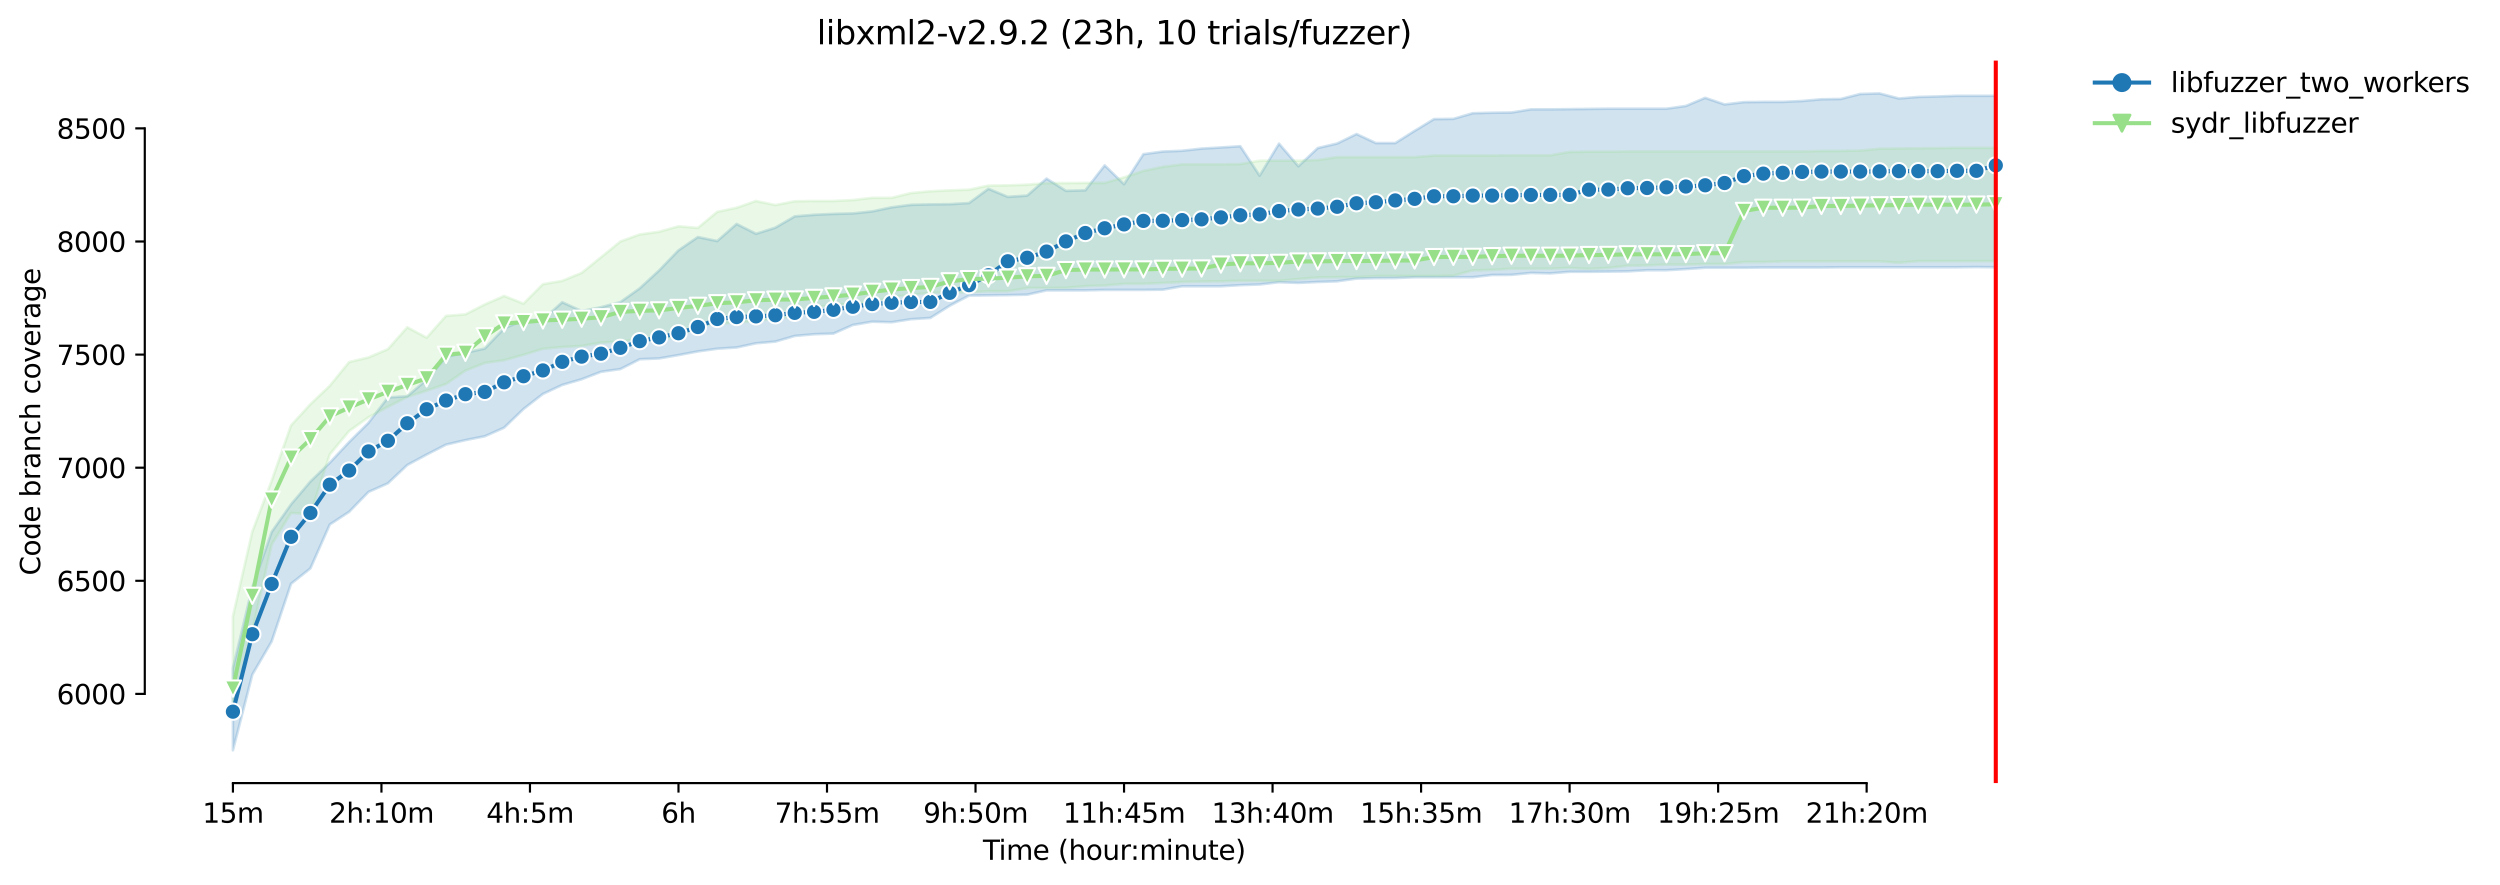 <?xml version="1.0" encoding="utf-8" standalone="no"?>
<!DOCTYPE svg PUBLIC "-//W3C//DTD SVG 1.1//EN"
  "http://www.w3.org/Graphics/SVG/1.1/DTD/svg11.dtd">
<svg height="325.986pt" version="1.1" viewBox="0 0 920.818 325.986" width="920.818pt" xmlns="http://www.w3.org/2000/svg" xmlns:xlink="http://www.w3.org/1999/xlink">
 <defs>
  <style type="text/css">*{stroke-linecap:butt;stroke-linejoin:round;}</style>
 </defs>
 <g id="figure_1">
  <g id="patch_1">
   <path d="M 0 325.986 
L 920.818 325.986 
L 920.818 0 
L 0 0 
z
" style="fill:#ffffff;"/>
  </g>
  <g id="axes_1">
   <g id="patch_2">
    <path d="M 53.328 288.43 
L 767.568 288.43 
L 767.568 22.318 
L 53.328 22.318 
z
" style="fill:#ffffff;"/>
   </g>
   <g id="PolyCollection_1">
    <defs>
     <path d="M 85.794 -79.864 
L 85.794 -49.652 
L 92.929 -77.481 
L 100.064 -89.729 
L 107.199 -110.976 
L 114.335 -116.642 
L 121.47 -132.806 
L 128.605 -137.472 
L 135.74 -144.804 
L 142.876 -147.97 
L 150.011 -154.72 
L 157.146 -158.552 
L 164.281 -162.218 
L 171.417 -163.884 
L 178.552 -165.301 
L 185.687 -168.467 
L 192.823 -175.341 
L 199.958 -180.881 
L 207.093 -184.214 
L 214.228 -186.297 
L 221.364 -189.047 
L 228.499 -190.047 
L 235.634 -193.676 
L 242.769 -193.963 
L 249.905 -195.206 
L 257.04 -196.546 
L 264.175 -197.545 
L 271.31 -198.004 
L 278.446 -199.545 
L 285.581 -200.17 
L 292.716 -202.253 
L 299.852 -202.878 
L 306.987 -203.128 
L 314.122 -206.294 
L 321.257 -207.502 
L 328.393 -207.294 
L 335.528 -208.419 
L 342.663 -208.877 
L 349.798 -213.376 
L 356.934 -217.126 
L 364.069 -217.209 
L 371.204 -217.292 
L 378.339 -217.459 
L 385.475 -219.042 
L 392.61 -219.042 
L 399.745 -219.042 
L 406.88 -219.209 
L 414.016 -219.209 
L 421.151 -219.209 
L 428.286 -219.292 
L 435.422 -220.542 
L 442.557 -220.542 
L 449.692 -220.542 
L 456.827 -220.958 
L 463.963 -221.208 
L 471.098 -222.042 
L 478.233 -221.792 
L 485.368 -222.125 
L 492.504 -222.375 
L 499.639 -223.375 
L 506.774 -223.541 
L 513.909 -223.583 
L 521.045 -223.875 
L 528.18 -223.875 
L 535.315 -223.875 
L 542.451 -223.875 
L 549.586 -224.708 
L 556.721 -224.75 
L 563.856 -225.458 
L 570.992 -225.291 
L 578.127 -225.874 
L 585.262 -225.874 
L 592.397 -225.958 
L 599.533 -226.041 
L 606.668 -226.458 
L 613.803 -226.458 
L 620.938 -226.874 
L 628.074 -227.374 
L 635.209 -227.374 
L 642.344 -227.374 
L 649.479 -227.457 
L 656.615 -227.457 
L 663.75 -227.457 
L 670.885 -227.457 
L 678.021 -227.541 
L 685.156 -227.541 
L 692.291 -227.541 
L 699.426 -227.541 
L 706.562 -227.541 
L 713.697 -227.541 
L 720.832 -227.541 
L 727.967 -227.624 
L 735.103 -227.541 
L 735.103 -290.697 
L 735.103 -290.697 
L 727.967 -290.697 
L 720.832 -290.697 
L 713.697 -290.447 
L 706.562 -290.281 
L 699.426 -289.698 
L 692.291 -291.572 
L 685.156 -291.364 
L 678.021 -289.531 
L 670.885 -289.411 
L 663.75 -288.781 
L 656.615 -288.448 
L 649.479 -288.448 
L 642.344 -288.364 
L 635.209 -287.512 
L 628.074 -289.948 
L 620.938 -286.948 
L 613.803 -285.948 
L 606.668 -285.948 
L 599.533 -285.948 
L 592.397 -285.948 
L 585.262 -285.865 
L 578.127 -285.782 
L 570.992 -285.698 
L 563.856 -285.698 
L 556.721 -284.532 
L 549.586 -284.458 
L 542.451 -284.282 
L 535.315 -282.199 
L 528.18 -282.115 
L 521.045 -277.783 
L 513.909 -273.283 
L 506.774 -273.283 
L 499.639 -276.616 
L 492.504 -273.117 
L 485.368 -271.449 
L 478.233 -264.748 
L 471.098 -273.075 
L 463.963 -261.285 
L 456.827 -272.117 
L 449.692 -271.659 
L 442.557 -271.242 
L 435.422 -270.451 
L 428.286 -270.159 
L 421.151 -269.201 
L 414.016 -258.137 
L 406.88 -265.076 
L 399.745 -255.87 
L 392.61 -255.703 
L 385.475 -260.202 
L 378.339 -253.953 
L 371.204 -253.473 
L 364.069 -256.453 
L 356.934 -251.204 
L 349.798 -250.787 
L 342.663 -250.704 
L 335.528 -250.537 
L 328.393 -249.621 
L 321.257 -248.121 
L 314.122 -247.371 
L 306.987 -247.204 
L 299.852 -246.871 
L 292.716 -246.288 
L 285.581 -242.122 
L 278.446 -239.872 
L 271.31 -243.497 
L 264.175 -237.206 
L 257.04 -238.664 
L 249.905 -233.79 
L 242.769 -226.374 
L 235.634 -219.785 
L 228.499 -214.709 
L 221.364 -212.822 
L 214.228 -211.418 
L 207.093 -214.668 
L 199.958 -208.252 
L 192.823 -208.044 
L 185.687 -205.044 
L 178.552 -197.594 
L 171.417 -196.046 
L 164.281 -194.546 
L 157.146 -186.131 
L 150.011 -180.007 
L 142.876 -179.59 
L 135.74 -170.258 
L 128.605 -163.176 
L 121.47 -155.554 
L 114.335 -148.637 
L 107.199 -140.221 
L 100.064 -130.056 
L 92.929 -109.643 
L 85.794 -79.864 
z
" id="mc4b6ee9339" style="stroke:#1f77b4;stroke-opacity:0.2;"/>
    </defs>
    <g clip-path="url(#p2f1e305f3a)">
     <use style="fill:#1f77b4;fill-opacity:0.2;stroke:#1f77b4;stroke-opacity:0.2;" x="0" xlink:href="#mc4b6ee9339" y="325.986"/>
    </g>
   </g>
   <g id="PolyCollection_2">
    <defs>
     <path d="M 85.794 -98.978 
L 85.794 -63.233 
L 92.929 -93.479 
L 100.064 -125.39 
L 107.199 -137.055 
L 114.335 -136.597 
L 121.47 -158.635 
L 128.605 -167.217 
L 135.74 -172.299 
L 142.876 -176.132 
L 150.011 -179.794 
L 157.146 -182.09 
L 164.281 -184.548 
L 171.417 -189.463 
L 178.552 -192.296 
L 185.687 -193.296 
L 192.823 -195.296 
L 199.958 -197.504 
L 207.093 -198.17 
L 214.228 -198.545 
L 221.364 -199.786 
L 228.499 -200.127 
L 235.634 -201.212 
L 242.769 -201.295 
L 249.905 -201.459 
L 257.04 -206.069 
L 264.175 -206.544 
L 271.31 -207.294 
L 278.446 -207.502 
L 285.581 -208.877 
L 292.716 -209.21 
L 299.852 -212.751 
L 306.987 -213.701 
L 314.122 -214.126 
L 321.257 -214.543 
L 328.393 -216.667 
L 335.528 -217.33 
L 342.663 -218.198 
L 349.798 -218.209 
L 356.934 -218.376 
L 364.069 -218.709 
L 371.204 -218.709 
L 378.339 -219.875 
L 385.475 -219.917 
L 392.61 -219.959 
L 399.745 -220.577 
L 406.88 -220.833 
L 414.016 -221.417 
L 421.151 -221.458 
L 428.286 -221.75 
L 435.422 -222.118 
L 442.557 -222.292 
L 449.692 -222.375 
L 456.827 -222.542 
L 463.963 -222.534 
L 471.098 -222.542 
L 478.233 -223.208 
L 485.368 -223.791 
L 492.504 -223.875 
L 499.639 -223.875 
L 506.774 -224.291 
L 513.909 -224.291 
L 521.045 -224.291 
L 528.18 -224.291 
L 535.315 -224.458 
L 542.451 -226.374 
L 549.586 -226.541 
L 556.721 -227.041 
L 563.856 -227.041 
L 570.992 -227.041 
L 578.127 -227.291 
L 585.262 -226.957 
L 592.397 -227.291 
L 599.533 -228.124 
L 606.668 -228.207 
L 613.803 -228.541 
L 620.938 -228.541 
L 628.074 -228.707 
L 635.209 -228.707 
L 642.344 -229.457 
L 649.479 -229.457 
L 656.615 -229.707 
L 663.75 -229.707 
L 670.885 -229.707 
L 678.021 -229.707 
L 685.156 -229.707 
L 692.291 -229.707 
L 699.426 -229.207 
L 706.562 -229.79 
L 713.697 -229.79 
L 720.832 -229.79 
L 727.967 -229.79 
L 735.103 -229.79 
L 735.103 -271.534 
L 735.103 -271.534 
L 727.967 -271.534 
L 720.832 -271.534 
L 713.697 -271.45 
L 706.562 -271.367 
L 699.426 -271.284 
L 692.291 -271.211 
L 685.156 -270.534 
L 678.021 -270.409 
L 670.885 -270.409 
L 663.75 -270.201 
L 656.615 -270.201 
L 649.479 -270.201 
L 642.344 -270.201 
L 635.209 -270.206 
L 628.074 -270.201 
L 620.938 -270.201 
L 613.803 -270.201 
L 606.668 -270.201 
L 599.533 -270.201 
L 592.397 -270.117 
L 585.262 -270.117 
L 578.127 -270.034 
L 570.992 -268.784 
L 563.856 -268.784 
L 556.721 -268.784 
L 549.586 -268.701 
L 542.451 -268.701 
L 535.315 -268.701 
L 528.18 -268.701 
L 521.045 -268.118 
L 513.909 -268.118 
L 506.774 -268.118 
L 499.639 -268.118 
L 492.504 -268.118 
L 485.368 -267.034 
L 478.233 -266.785 
L 471.098 -266.785 
L 463.963 -266.785 
L 456.827 -265.565 
L 449.692 -265.451 
L 442.557 -265.451 
L 435.422 -265.451 
L 428.286 -264.535 
L 421.151 -263.035 
L 414.016 -260.66 
L 406.88 -258.619 
L 399.745 -258.619 
L 392.61 -258.536 
L 385.475 -258.536 
L 378.339 -257.953 
L 371.204 -257.703 
L 364.069 -257.619 
L 356.934 -256.12 
L 349.798 -255.87 
L 342.663 -255.536 
L 335.528 -254.87 
L 328.393 -253.12 
L 321.257 -253.12 
L 314.122 -252.287 
L 306.987 -251.954 
L 299.852 -251.954 
L 292.716 -251.846 
L 285.581 -250.454 
L 278.446 -251.954 
L 271.31 -249.454 
L 264.175 -247.954 
L 257.04 -242.038 
L 249.905 -242.622 
L 242.769 -240.622 
L 235.634 -239.622 
L 228.499 -237.039 
L 221.364 -231.207 
L 214.228 -225.458 
L 207.093 -222.542 
L 199.958 -221.292 
L 192.823 -214.126 
L 185.687 -216.959 
L 178.552 -213.835 
L 171.417 -210.187 
L 164.281 -209.629 
L 157.146 -201.6 
L 150.011 -205.419 
L 142.876 -197.379 
L 135.74 -194.338 
L 128.605 -192.63 
L 121.47 -183.881 
L 114.335 -177.09 
L 107.199 -169.3 
L 100.064 -148.887 
L 92.929 -130.139 
L 85.794 -98.978 
z
" id="mdd7ac0b50c" style="stroke:#98df8a;stroke-opacity:0.2;"/>
    </defs>
    <g clip-path="url(#p2f1e305f3a)">
     <use style="fill:#98df8a;fill-opacity:0.2;stroke:#98df8a;stroke-opacity:0.2;" x="0" xlink:href="#mdd7ac0b50c" y="325.986"/>
    </g>
   </g>
   <g id="matplotlib.axis_1">
    <g id="xtick_1">
     <g id="line2d_1">
      <defs>
       <path d="M 0 0 
L 0 3.5 
" id="m706937c6fb" style="stroke:#000000;stroke-width:0.8;"/>
      </defs>
      <g>
       <use style="stroke:#000000;stroke-width:0.8;" x="85.794" xlink:href="#m706937c6fb" y="288.43"/>
      </g>
     </g>
     <g id="text_1">
      <!-- 15m -->
      <g transform="translate(74.561 303.029)scale(0.1 -0.1)">
       <defs>
        <path d="M 794 531 
L 1825 531 
L 1825 4091 
L 703 3866 
L 703 4441 
L 1819 4666 
L 2450 4666 
L 2450 531 
L 3481 531 
L 3481 0 
L 794 0 
L 794 531 
z
" id="DejaVuSans-31" transform="scale(0.016)"/>
        <path d="M 691 4666 
L 3169 4666 
L 3169 4134 
L 1269 4134 
L 1269 2991 
Q 1406 3038 1543 3061 
Q 1681 3084 1819 3084 
Q 2600 3084 3056 2656 
Q 3513 2228 3513 1497 
Q 3513 744 3044 326 
Q 2575 -91 1722 -91 
Q 1428 -91 1123 -41 
Q 819 9 494 109 
L 494 744 
Q 775 591 1075 516 
Q 1375 441 1709 441 
Q 2250 441 2565 725 
Q 2881 1009 2881 1497 
Q 2881 1984 2565 2268 
Q 2250 2553 1709 2553 
Q 1456 2553 1204 2497 
Q 953 2441 691 2322 
L 691 4666 
z
" id="DejaVuSans-35" transform="scale(0.016)"/>
        <path d="M 3328 2828 
Q 3544 3216 3844 3400 
Q 4144 3584 4550 3584 
Q 5097 3584 5394 3201 
Q 5691 2819 5691 2113 
L 5691 0 
L 5113 0 
L 5113 2094 
Q 5113 2597 4934 2840 
Q 4756 3084 4391 3084 
Q 3944 3084 3684 2787 
Q 3425 2491 3425 1978 
L 3425 0 
L 2847 0 
L 2847 2094 
Q 2847 2600 2669 2842 
Q 2491 3084 2119 3084 
Q 1678 3084 1418 2786 
Q 1159 2488 1159 1978 
L 1159 0 
L 581 0 
L 581 3500 
L 1159 3500 
L 1159 2956 
Q 1356 3278 1631 3431 
Q 1906 3584 2284 3584 
Q 2666 3584 2933 3390 
Q 3200 3197 3328 2828 
z
" id="DejaVuSans-6d" transform="scale(0.016)"/>
       </defs>
       <use xlink:href="#DejaVuSans-31"/>
       <use x="63.623" xlink:href="#DejaVuSans-35"/>
       <use x="127.246" xlink:href="#DejaVuSans-6d"/>
      </g>
     </g>
    </g>
    <g id="xtick_2">
     <g id="line2d_2">
      <g>
       <use style="stroke:#000000;stroke-width:0.8;" x="140.497" xlink:href="#m706937c6fb" y="288.43"/>
      </g>
     </g>
     <g id="text_2">
      <!-- 2h:10m -->
      <g transform="translate(121.23 303.029)scale(0.1 -0.1)">
       <defs>
        <path d="M 1228 531 
L 3431 531 
L 3431 0 
L 469 0 
L 469 531 
Q 828 903 1448 1529 
Q 2069 2156 2228 2338 
Q 2531 2678 2651 2914 
Q 2772 3150 2772 3378 
Q 2772 3750 2511 3984 
Q 2250 4219 1831 4219 
Q 1534 4219 1204 4116 
Q 875 4013 500 3803 
L 500 4441 
Q 881 4594 1212 4672 
Q 1544 4750 1819 4750 
Q 2544 4750 2975 4387 
Q 3406 4025 3406 3419 
Q 3406 3131 3298 2873 
Q 3191 2616 2906 2266 
Q 2828 2175 2409 1742 
Q 1991 1309 1228 531 
z
" id="DejaVuSans-32" transform="scale(0.016)"/>
        <path d="M 3513 2113 
L 3513 0 
L 2938 0 
L 2938 2094 
Q 2938 2591 2744 2837 
Q 2550 3084 2163 3084 
Q 1697 3084 1428 2787 
Q 1159 2491 1159 1978 
L 1159 0 
L 581 0 
L 581 4863 
L 1159 4863 
L 1159 2956 
Q 1366 3272 1645 3428 
Q 1925 3584 2291 3584 
Q 2894 3584 3203 3211 
Q 3513 2838 3513 2113 
z
" id="DejaVuSans-68" transform="scale(0.016)"/>
        <path d="M 750 794 
L 1409 794 
L 1409 0 
L 750 0 
L 750 794 
z
M 750 3309 
L 1409 3309 
L 1409 2516 
L 750 2516 
L 750 3309 
z
" id="DejaVuSans-3a" transform="scale(0.016)"/>
        <path d="M 2034 4250 
Q 1547 4250 1301 3770 
Q 1056 3291 1056 2328 
Q 1056 1369 1301 889 
Q 1547 409 2034 409 
Q 2525 409 2770 889 
Q 3016 1369 3016 2328 
Q 3016 3291 2770 3770 
Q 2525 4250 2034 4250 
z
M 2034 4750 
Q 2819 4750 3233 4129 
Q 3647 3509 3647 2328 
Q 3647 1150 3233 529 
Q 2819 -91 2034 -91 
Q 1250 -91 836 529 
Q 422 1150 422 2328 
Q 422 3509 836 4129 
Q 1250 4750 2034 4750 
z
" id="DejaVuSans-30" transform="scale(0.016)"/>
       </defs>
       <use xlink:href="#DejaVuSans-32"/>
       <use x="63.623" xlink:href="#DejaVuSans-68"/>
       <use x="127.002" xlink:href="#DejaVuSans-3a"/>
       <use x="160.693" xlink:href="#DejaVuSans-31"/>
       <use x="224.316" xlink:href="#DejaVuSans-30"/>
       <use x="287.939" xlink:href="#DejaVuSans-6d"/>
      </g>
     </g>
    </g>
    <g id="xtick_3">
     <g id="line2d_3">
      <g>
       <use style="stroke:#000000;stroke-width:0.8;" x="195.201" xlink:href="#m706937c6fb" y="288.43"/>
      </g>
     </g>
     <g id="text_3">
      <!-- 4h:5m -->
      <g transform="translate(179.115 303.029)scale(0.1 -0.1)">
       <defs>
        <path d="M 2419 4116 
L 825 1625 
L 2419 1625 
L 2419 4116 
z
M 2253 4666 
L 3047 4666 
L 3047 1625 
L 3713 1625 
L 3713 1100 
L 3047 1100 
L 3047 0 
L 2419 0 
L 2419 1100 
L 313 1100 
L 313 1709 
L 2253 4666 
z
" id="DejaVuSans-34" transform="scale(0.016)"/>
       </defs>
       <use xlink:href="#DejaVuSans-34"/>
       <use x="63.623" xlink:href="#DejaVuSans-68"/>
       <use x="127.002" xlink:href="#DejaVuSans-3a"/>
       <use x="160.693" xlink:href="#DejaVuSans-35"/>
       <use x="224.316" xlink:href="#DejaVuSans-6d"/>
      </g>
     </g>
    </g>
    <g id="xtick_4">
     <g id="line2d_4">
      <g>
       <use style="stroke:#000000;stroke-width:0.8;" x="249.905" xlink:href="#m706937c6fb" y="288.43"/>
      </g>
     </g>
     <g id="text_4">
      <!-- 6h -->
      <g transform="translate(243.555 303.029)scale(0.1 -0.1)">
       <defs>
        <path d="M 2113 2584 
Q 1688 2584 1439 2293 
Q 1191 2003 1191 1497 
Q 1191 994 1439 701 
Q 1688 409 2113 409 
Q 2538 409 2786 701 
Q 3034 994 3034 1497 
Q 3034 2003 2786 2293 
Q 2538 2584 2113 2584 
z
M 3366 4563 
L 3366 3988 
Q 3128 4100 2886 4159 
Q 2644 4219 2406 4219 
Q 1781 4219 1451 3797 
Q 1122 3375 1075 2522 
Q 1259 2794 1537 2939 
Q 1816 3084 2150 3084 
Q 2853 3084 3261 2657 
Q 3669 2231 3669 1497 
Q 3669 778 3244 343 
Q 2819 -91 2113 -91 
Q 1303 -91 875 529 
Q 447 1150 447 2328 
Q 447 3434 972 4092 
Q 1497 4750 2381 4750 
Q 2619 4750 2861 4703 
Q 3103 4656 3366 4563 
z
" id="DejaVuSans-36" transform="scale(0.016)"/>
       </defs>
       <use xlink:href="#DejaVuSans-36"/>
       <use x="63.623" xlink:href="#DejaVuSans-68"/>
      </g>
     </g>
    </g>
    <g id="xtick_5">
     <g id="line2d_5">
      <g>
       <use style="stroke:#000000;stroke-width:0.8;" x="304.608" xlink:href="#m706937c6fb" y="288.43"/>
      </g>
     </g>
     <g id="text_5">
      <!-- 7h:55m -->
      <g transform="translate(285.341 303.029)scale(0.1 -0.1)">
       <defs>
        <path d="M 525 4666 
L 3525 4666 
L 3525 4397 
L 1831 0 
L 1172 0 
L 2766 4134 
L 525 4134 
L 525 4666 
z
" id="DejaVuSans-37" transform="scale(0.016)"/>
       </defs>
       <use xlink:href="#DejaVuSans-37"/>
       <use x="63.623" xlink:href="#DejaVuSans-68"/>
       <use x="127.002" xlink:href="#DejaVuSans-3a"/>
       <use x="160.693" xlink:href="#DejaVuSans-35"/>
       <use x="224.316" xlink:href="#DejaVuSans-35"/>
       <use x="287.939" xlink:href="#DejaVuSans-6d"/>
      </g>
     </g>
    </g>
    <g id="xtick_6">
     <g id="line2d_6">
      <g>
       <use style="stroke:#000000;stroke-width:0.8;" x="359.312" xlink:href="#m706937c6fb" y="288.43"/>
      </g>
     </g>
     <g id="text_6">
      <!-- 9h:50m -->
      <g transform="translate(340.045 303.029)scale(0.1 -0.1)">
       <defs>
        <path d="M 703 97 
L 703 672 
Q 941 559 1184 500 
Q 1428 441 1663 441 
Q 2288 441 2617 861 
Q 2947 1281 2994 2138 
Q 2813 1869 2534 1725 
Q 2256 1581 1919 1581 
Q 1219 1581 811 2004 
Q 403 2428 403 3163 
Q 403 3881 828 4315 
Q 1253 4750 1959 4750 
Q 2769 4750 3195 4129 
Q 3622 3509 3622 2328 
Q 3622 1225 3098 567 
Q 2575 -91 1691 -91 
Q 1453 -91 1209 -44 
Q 966 3 703 97 
z
M 1959 2075 
Q 2384 2075 2632 2365 
Q 2881 2656 2881 3163 
Q 2881 3666 2632 3958 
Q 2384 4250 1959 4250 
Q 1534 4250 1286 3958 
Q 1038 3666 1038 3163 
Q 1038 2656 1286 2365 
Q 1534 2075 1959 2075 
z
" id="DejaVuSans-39" transform="scale(0.016)"/>
       </defs>
       <use xlink:href="#DejaVuSans-39"/>
       <use x="63.623" xlink:href="#DejaVuSans-68"/>
       <use x="127.002" xlink:href="#DejaVuSans-3a"/>
       <use x="160.693" xlink:href="#DejaVuSans-35"/>
       <use x="224.316" xlink:href="#DejaVuSans-30"/>
       <use x="287.939" xlink:href="#DejaVuSans-6d"/>
      </g>
     </g>
    </g>
    <g id="xtick_7">
     <g id="line2d_7">
      <g>
       <use style="stroke:#000000;stroke-width:0.8;" x="414.016" xlink:href="#m706937c6fb" y="288.43"/>
      </g>
     </g>
     <g id="text_7">
      <!-- 11h:45m -->
      <g transform="translate(391.567 303.029)scale(0.1 -0.1)">
       <use xlink:href="#DejaVuSans-31"/>
       <use x="63.623" xlink:href="#DejaVuSans-31"/>
       <use x="127.246" xlink:href="#DejaVuSans-68"/>
       <use x="190.625" xlink:href="#DejaVuSans-3a"/>
       <use x="224.316" xlink:href="#DejaVuSans-34"/>
       <use x="287.939" xlink:href="#DejaVuSans-35"/>
       <use x="351.562" xlink:href="#DejaVuSans-6d"/>
      </g>
     </g>
    </g>
    <g id="xtick_8">
     <g id="line2d_8">
      <g>
       <use style="stroke:#000000;stroke-width:0.8;" x="468.719" xlink:href="#m706937c6fb" y="288.43"/>
      </g>
     </g>
     <g id="text_8">
      <!-- 13h:40m -->
      <g transform="translate(446.271 303.029)scale(0.1 -0.1)">
       <defs>
        <path d="M 2597 2516 
Q 3050 2419 3304 2112 
Q 3559 1806 3559 1356 
Q 3559 666 3084 287 
Q 2609 -91 1734 -91 
Q 1441 -91 1130 -33 
Q 819 25 488 141 
L 488 750 
Q 750 597 1062 519 
Q 1375 441 1716 441 
Q 2309 441 2620 675 
Q 2931 909 2931 1356 
Q 2931 1769 2642 2001 
Q 2353 2234 1838 2234 
L 1294 2234 
L 1294 2753 
L 1863 2753 
Q 2328 2753 2575 2939 
Q 2822 3125 2822 3475 
Q 2822 3834 2567 4026 
Q 2313 4219 1838 4219 
Q 1578 4219 1281 4162 
Q 984 4106 628 3988 
L 628 4550 
Q 988 4650 1302 4700 
Q 1616 4750 1894 4750 
Q 2613 4750 3031 4423 
Q 3450 4097 3450 3541 
Q 3450 3153 3228 2886 
Q 3006 2619 2597 2516 
z
" id="DejaVuSans-33" transform="scale(0.016)"/>
       </defs>
       <use xlink:href="#DejaVuSans-31"/>
       <use x="63.623" xlink:href="#DejaVuSans-33"/>
       <use x="127.246" xlink:href="#DejaVuSans-68"/>
       <use x="190.625" xlink:href="#DejaVuSans-3a"/>
       <use x="224.316" xlink:href="#DejaVuSans-34"/>
       <use x="287.939" xlink:href="#DejaVuSans-30"/>
       <use x="351.562" xlink:href="#DejaVuSans-6d"/>
      </g>
     </g>
    </g>
    <g id="xtick_9">
     <g id="line2d_9">
      <g>
       <use style="stroke:#000000;stroke-width:0.8;" x="523.423" xlink:href="#m706937c6fb" y="288.43"/>
      </g>
     </g>
     <g id="text_9">
      <!-- 15h:35m -->
      <g transform="translate(500.975 303.029)scale(0.1 -0.1)">
       <use xlink:href="#DejaVuSans-31"/>
       <use x="63.623" xlink:href="#DejaVuSans-35"/>
       <use x="127.246" xlink:href="#DejaVuSans-68"/>
       <use x="190.625" xlink:href="#DejaVuSans-3a"/>
       <use x="224.316" xlink:href="#DejaVuSans-33"/>
       <use x="287.939" xlink:href="#DejaVuSans-35"/>
       <use x="351.562" xlink:href="#DejaVuSans-6d"/>
      </g>
     </g>
    </g>
    <g id="xtick_10">
     <g id="line2d_10">
      <g>
       <use style="stroke:#000000;stroke-width:0.8;" x="578.127" xlink:href="#m706937c6fb" y="288.43"/>
      </g>
     </g>
     <g id="text_10">
      <!-- 17h:30m -->
      <g transform="translate(555.678 303.029)scale(0.1 -0.1)">
       <use xlink:href="#DejaVuSans-31"/>
       <use x="63.623" xlink:href="#DejaVuSans-37"/>
       <use x="127.246" xlink:href="#DejaVuSans-68"/>
       <use x="190.625" xlink:href="#DejaVuSans-3a"/>
       <use x="224.316" xlink:href="#DejaVuSans-33"/>
       <use x="287.939" xlink:href="#DejaVuSans-30"/>
       <use x="351.562" xlink:href="#DejaVuSans-6d"/>
      </g>
     </g>
    </g>
    <g id="xtick_11">
     <g id="line2d_11">
      <g>
       <use style="stroke:#000000;stroke-width:0.8;" x="632.831" xlink:href="#m706937c6fb" y="288.43"/>
      </g>
     </g>
     <g id="text_11">
      <!-- 19h:25m -->
      <g transform="translate(610.382 303.029)scale(0.1 -0.1)">
       <use xlink:href="#DejaVuSans-31"/>
       <use x="63.623" xlink:href="#DejaVuSans-39"/>
       <use x="127.246" xlink:href="#DejaVuSans-68"/>
       <use x="190.625" xlink:href="#DejaVuSans-3a"/>
       <use x="224.316" xlink:href="#DejaVuSans-32"/>
       <use x="287.939" xlink:href="#DejaVuSans-35"/>
       <use x="351.562" xlink:href="#DejaVuSans-6d"/>
      </g>
     </g>
    </g>
    <g id="xtick_12">
     <g id="line2d_12">
      <g>
       <use style="stroke:#000000;stroke-width:0.8;" x="687.534" xlink:href="#m706937c6fb" y="288.43"/>
      </g>
     </g>
     <g id="text_12">
      <!-- 21h:20m -->
      <g transform="translate(665.086 303.029)scale(0.1 -0.1)">
       <use xlink:href="#DejaVuSans-32"/>
       <use x="63.623" xlink:href="#DejaVuSans-31"/>
       <use x="127.246" xlink:href="#DejaVuSans-68"/>
       <use x="190.625" xlink:href="#DejaVuSans-3a"/>
       <use x="224.316" xlink:href="#DejaVuSans-32"/>
       <use x="287.939" xlink:href="#DejaVuSans-30"/>
       <use x="351.562" xlink:href="#DejaVuSans-6d"/>
      </g>
     </g>
    </g>
    <g id="text_13">
     <!-- Time (hour:minute) -->
     <g transform="translate(362.041 316.707)scale(0.1 -0.1)">
      <defs>
       <path d="M -19 4666 
L 3928 4666 
L 3928 4134 
L 2272 4134 
L 2272 0 
L 1638 0 
L 1638 4134 
L -19 4134 
L -19 4666 
z
" id="DejaVuSans-54" transform="scale(0.016)"/>
       <path d="M 603 3500 
L 1178 3500 
L 1178 0 
L 603 0 
L 603 3500 
z
M 603 4863 
L 1178 4863 
L 1178 4134 
L 603 4134 
L 603 4863 
z
" id="DejaVuSans-69" transform="scale(0.016)"/>
       <path d="M 3597 1894 
L 3597 1613 
L 953 1613 
Q 991 1019 1311 708 
Q 1631 397 2203 397 
Q 2534 397 2845 478 
Q 3156 559 3463 722 
L 3463 178 
Q 3153 47 2828 -22 
Q 2503 -91 2169 -91 
Q 1331 -91 842 396 
Q 353 884 353 1716 
Q 353 2575 817 3079 
Q 1281 3584 2069 3584 
Q 2775 3584 3186 3129 
Q 3597 2675 3597 1894 
z
M 3022 2063 
Q 3016 2534 2758 2815 
Q 2500 3097 2075 3097 
Q 1594 3097 1305 2825 
Q 1016 2553 972 2059 
L 3022 2063 
z
" id="DejaVuSans-65" transform="scale(0.016)"/>
       <path id="DejaVuSans-20" transform="scale(0.016)"/>
       <path d="M 1984 4856 
Q 1566 4138 1362 3434 
Q 1159 2731 1159 2009 
Q 1159 1288 1364 580 
Q 1569 -128 1984 -844 
L 1484 -844 
Q 1016 -109 783 600 
Q 550 1309 550 2009 
Q 550 2706 781 3412 
Q 1013 4119 1484 4856 
L 1984 4856 
z
" id="DejaVuSans-28" transform="scale(0.016)"/>
       <path d="M 1959 3097 
Q 1497 3097 1228 2736 
Q 959 2375 959 1747 
Q 959 1119 1226 758 
Q 1494 397 1959 397 
Q 2419 397 2687 759 
Q 2956 1122 2956 1747 
Q 2956 2369 2687 2733 
Q 2419 3097 1959 3097 
z
M 1959 3584 
Q 2709 3584 3137 3096 
Q 3566 2609 3566 1747 
Q 3566 888 3137 398 
Q 2709 -91 1959 -91 
Q 1206 -91 779 398 
Q 353 888 353 1747 
Q 353 2609 779 3096 
Q 1206 3584 1959 3584 
z
" id="DejaVuSans-6f" transform="scale(0.016)"/>
       <path d="M 544 1381 
L 544 3500 
L 1119 3500 
L 1119 1403 
Q 1119 906 1312 657 
Q 1506 409 1894 409 
Q 2359 409 2629 706 
Q 2900 1003 2900 1516 
L 2900 3500 
L 3475 3500 
L 3475 0 
L 2900 0 
L 2900 538 
Q 2691 219 2414 64 
Q 2138 -91 1772 -91 
Q 1169 -91 856 284 
Q 544 659 544 1381 
z
M 1991 3584 
L 1991 3584 
z
" id="DejaVuSans-75" transform="scale(0.016)"/>
       <path d="M 2631 2963 
Q 2534 3019 2420 3045 
Q 2306 3072 2169 3072 
Q 1681 3072 1420 2755 
Q 1159 2438 1159 1844 
L 1159 0 
L 581 0 
L 581 3500 
L 1159 3500 
L 1159 2956 
Q 1341 3275 1631 3429 
Q 1922 3584 2338 3584 
Q 2397 3584 2469 3576 
Q 2541 3569 2628 3553 
L 2631 2963 
z
" id="DejaVuSans-72" transform="scale(0.016)"/>
       <path d="M 3513 2113 
L 3513 0 
L 2938 0 
L 2938 2094 
Q 2938 2591 2744 2837 
Q 2550 3084 2163 3084 
Q 1697 3084 1428 2787 
Q 1159 2491 1159 1978 
L 1159 0 
L 581 0 
L 581 3500 
L 1159 3500 
L 1159 2956 
Q 1366 3272 1645 3428 
Q 1925 3584 2291 3584 
Q 2894 3584 3203 3211 
Q 3513 2838 3513 2113 
z
" id="DejaVuSans-6e" transform="scale(0.016)"/>
       <path d="M 1172 4494 
L 1172 3500 
L 2356 3500 
L 2356 3053 
L 1172 3053 
L 1172 1153 
Q 1172 725 1289 603 
Q 1406 481 1766 481 
L 2356 481 
L 2356 0 
L 1766 0 
Q 1100 0 847 248 
Q 594 497 594 1153 
L 594 3053 
L 172 3053 
L 172 3500 
L 594 3500 
L 594 4494 
L 1172 4494 
z
" id="DejaVuSans-74" transform="scale(0.016)"/>
       <path d="M 513 4856 
L 1013 4856 
Q 1481 4119 1714 3412 
Q 1947 2706 1947 2009 
Q 1947 1309 1714 600 
Q 1481 -109 1013 -844 
L 513 -844 
Q 928 -128 1133 580 
Q 1338 1288 1338 2009 
Q 1338 2731 1133 3434 
Q 928 4138 513 4856 
z
" id="DejaVuSans-29" transform="scale(0.016)"/>
      </defs>
      <use xlink:href="#DejaVuSans-54"/>
      <use x="57.959" xlink:href="#DejaVuSans-69"/>
      <use x="85.742" xlink:href="#DejaVuSans-6d"/>
      <use x="183.154" xlink:href="#DejaVuSans-65"/>
      <use x="244.678" xlink:href="#DejaVuSans-20"/>
      <use x="276.465" xlink:href="#DejaVuSans-28"/>
      <use x="315.479" xlink:href="#DejaVuSans-68"/>
      <use x="378.857" xlink:href="#DejaVuSans-6f"/>
      <use x="440.039" xlink:href="#DejaVuSans-75"/>
      <use x="503.418" xlink:href="#DejaVuSans-72"/>
      <use x="542.781" xlink:href="#DejaVuSans-3a"/>
      <use x="576.473" xlink:href="#DejaVuSans-6d"/>
      <use x="673.885" xlink:href="#DejaVuSans-69"/>
      <use x="701.668" xlink:href="#DejaVuSans-6e"/>
      <use x="765.047" xlink:href="#DejaVuSans-75"/>
      <use x="828.426" xlink:href="#DejaVuSans-74"/>
      <use x="867.635" xlink:href="#DejaVuSans-65"/>
      <use x="929.158" xlink:href="#DejaVuSans-29"/>
     </g>
    </g>
   </g>
   <g id="matplotlib.axis_2">
    <g id="ytick_1">
     <g id="line2d_13">
      <defs>
       <path d="M 0 0 
L -3.5 0 
" id="m259d02417f" style="stroke:#000000;stroke-width:0.8;"/>
      </defs>
      <g>
       <use style="stroke:#000000;stroke-width:0.8;" x="53.328" xlink:href="#m259d02417f" y="255.587"/>
      </g>
     </g>
     <g id="text_14">
      <!-- 6000 -->
      <g transform="translate(20.878 259.387)scale(0.1 -0.1)">
       <use xlink:href="#DejaVuSans-36"/>
       <use x="63.623" xlink:href="#DejaVuSans-30"/>
       <use x="127.246" xlink:href="#DejaVuSans-30"/>
       <use x="190.869" xlink:href="#DejaVuSans-30"/>
      </g>
     </g>
    </g>
    <g id="ytick_2">
     <g id="line2d_14">
      <g>
       <use style="stroke:#000000;stroke-width:0.8;" x="53.328" xlink:href="#m259d02417f" y="213.927"/>
      </g>
     </g>
     <g id="text_15">
      <!-- 6500 -->
      <g transform="translate(20.878 217.727)scale(0.1 -0.1)">
       <use xlink:href="#DejaVuSans-36"/>
       <use x="63.623" xlink:href="#DejaVuSans-35"/>
       <use x="127.246" xlink:href="#DejaVuSans-30"/>
       <use x="190.869" xlink:href="#DejaVuSans-30"/>
      </g>
     </g>
    </g>
    <g id="ytick_3">
     <g id="line2d_15">
      <g>
       <use style="stroke:#000000;stroke-width:0.8;" x="53.328" xlink:href="#m259d02417f" y="172.267"/>
      </g>
     </g>
     <g id="text_16">
      <!-- 7000 -->
      <g transform="translate(20.878 176.066)scale(0.1 -0.1)">
       <use xlink:href="#DejaVuSans-37"/>
       <use x="63.623" xlink:href="#DejaVuSans-30"/>
       <use x="127.246" xlink:href="#DejaVuSans-30"/>
       <use x="190.869" xlink:href="#DejaVuSans-30"/>
      </g>
     </g>
    </g>
    <g id="ytick_4">
     <g id="line2d_16">
      <g>
       <use style="stroke:#000000;stroke-width:0.8;" x="53.328" xlink:href="#m259d02417f" y="130.607"/>
      </g>
     </g>
     <g id="text_17">
      <!-- 7500 -->
      <g transform="translate(20.878 134.406)scale(0.1 -0.1)">
       <use xlink:href="#DejaVuSans-37"/>
       <use x="63.623" xlink:href="#DejaVuSans-35"/>
       <use x="127.246" xlink:href="#DejaVuSans-30"/>
       <use x="190.869" xlink:href="#DejaVuSans-30"/>
      </g>
     </g>
    </g>
    <g id="ytick_5">
     <g id="line2d_17">
      <g>
       <use style="stroke:#000000;stroke-width:0.8;" x="53.328" xlink:href="#m259d02417f" y="88.947"/>
      </g>
     </g>
     <g id="text_18">
      <!-- 8000 -->
      <g transform="translate(20.878 92.746)scale(0.1 -0.1)">
       <defs>
        <path d="M 2034 2216 
Q 1584 2216 1326 1975 
Q 1069 1734 1069 1313 
Q 1069 891 1326 650 
Q 1584 409 2034 409 
Q 2484 409 2743 651 
Q 3003 894 3003 1313 
Q 3003 1734 2745 1975 
Q 2488 2216 2034 2216 
z
M 1403 2484 
Q 997 2584 770 2862 
Q 544 3141 544 3541 
Q 544 4100 942 4425 
Q 1341 4750 2034 4750 
Q 2731 4750 3128 4425 
Q 3525 4100 3525 3541 
Q 3525 3141 3298 2862 
Q 3072 2584 2669 2484 
Q 3125 2378 3379 2068 
Q 3634 1759 3634 1313 
Q 3634 634 3220 271 
Q 2806 -91 2034 -91 
Q 1263 -91 848 271 
Q 434 634 434 1313 
Q 434 1759 690 2068 
Q 947 2378 1403 2484 
z
M 1172 3481 
Q 1172 3119 1398 2916 
Q 1625 2713 2034 2713 
Q 2441 2713 2670 2916 
Q 2900 3119 2900 3481 
Q 2900 3844 2670 4047 
Q 2441 4250 2034 4250 
Q 1625 4250 1398 4047 
Q 1172 3844 1172 3481 
z
" id="DejaVuSans-38" transform="scale(0.016)"/>
       </defs>
       <use xlink:href="#DejaVuSans-38"/>
       <use x="63.623" xlink:href="#DejaVuSans-30"/>
       <use x="127.246" xlink:href="#DejaVuSans-30"/>
       <use x="190.869" xlink:href="#DejaVuSans-30"/>
      </g>
     </g>
    </g>
    <g id="ytick_6">
     <g id="line2d_18">
      <g>
       <use style="stroke:#000000;stroke-width:0.8;" x="53.328" xlink:href="#m259d02417f" y="47.287"/>
      </g>
     </g>
     <g id="text_19">
      <!-- 8500 -->
      <g transform="translate(20.878 51.086)scale(0.1 -0.1)">
       <use xlink:href="#DejaVuSans-38"/>
       <use x="63.623" xlink:href="#DejaVuSans-35"/>
       <use x="127.246" xlink:href="#DejaVuSans-30"/>
       <use x="190.869" xlink:href="#DejaVuSans-30"/>
      </g>
     </g>
    </g>
    <g id="text_20">
     <!-- Code branch coverage -->
     <g transform="translate(14.798 211.949)rotate(-90)scale(0.1 -0.1)">
      <defs>
       <path d="M 4122 4306 
L 4122 3641 
Q 3803 3938 3442 4084 
Q 3081 4231 2675 4231 
Q 1875 4231 1450 3742 
Q 1025 3253 1025 2328 
Q 1025 1406 1450 917 
Q 1875 428 2675 428 
Q 3081 428 3442 575 
Q 3803 722 4122 1019 
L 4122 359 
Q 3791 134 3420 21 
Q 3050 -91 2638 -91 
Q 1578 -91 968 557 
Q 359 1206 359 2328 
Q 359 3453 968 4101 
Q 1578 4750 2638 4750 
Q 3056 4750 3426 4639 
Q 3797 4528 4122 4306 
z
" id="DejaVuSans-43" transform="scale(0.016)"/>
       <path d="M 2906 2969 
L 2906 4863 
L 3481 4863 
L 3481 0 
L 2906 0 
L 2906 525 
Q 2725 213 2448 61 
Q 2172 -91 1784 -91 
Q 1150 -91 751 415 
Q 353 922 353 1747 
Q 353 2572 751 3078 
Q 1150 3584 1784 3584 
Q 2172 3584 2448 3432 
Q 2725 3281 2906 2969 
z
M 947 1747 
Q 947 1113 1208 752 
Q 1469 391 1925 391 
Q 2381 391 2643 752 
Q 2906 1113 2906 1747 
Q 2906 2381 2643 2742 
Q 2381 3103 1925 3103 
Q 1469 3103 1208 2742 
Q 947 2381 947 1747 
z
" id="DejaVuSans-64" transform="scale(0.016)"/>
       <path d="M 3116 1747 
Q 3116 2381 2855 2742 
Q 2594 3103 2138 3103 
Q 1681 3103 1420 2742 
Q 1159 2381 1159 1747 
Q 1159 1113 1420 752 
Q 1681 391 2138 391 
Q 2594 391 2855 752 
Q 3116 1113 3116 1747 
z
M 1159 2969 
Q 1341 3281 1617 3432 
Q 1894 3584 2278 3584 
Q 2916 3584 3314 3078 
Q 3713 2572 3713 1747 
Q 3713 922 3314 415 
Q 2916 -91 2278 -91 
Q 1894 -91 1617 61 
Q 1341 213 1159 525 
L 1159 0 
L 581 0 
L 581 4863 
L 1159 4863 
L 1159 2969 
z
" id="DejaVuSans-62" transform="scale(0.016)"/>
       <path d="M 2194 1759 
Q 1497 1759 1228 1600 
Q 959 1441 959 1056 
Q 959 750 1161 570 
Q 1363 391 1709 391 
Q 2188 391 2477 730 
Q 2766 1069 2766 1631 
L 2766 1759 
L 2194 1759 
z
M 3341 1997 
L 3341 0 
L 2766 0 
L 2766 531 
Q 2569 213 2275 61 
Q 1981 -91 1556 -91 
Q 1019 -91 701 211 
Q 384 513 384 1019 
Q 384 1609 779 1909 
Q 1175 2209 1959 2209 
L 2766 2209 
L 2766 2266 
Q 2766 2663 2505 2880 
Q 2244 3097 1772 3097 
Q 1472 3097 1187 3025 
Q 903 2953 641 2809 
L 641 3341 
Q 956 3463 1253 3523 
Q 1550 3584 1831 3584 
Q 2591 3584 2966 3190 
Q 3341 2797 3341 1997 
z
" id="DejaVuSans-61" transform="scale(0.016)"/>
       <path d="M 3122 3366 
L 3122 2828 
Q 2878 2963 2633 3030 
Q 2388 3097 2138 3097 
Q 1578 3097 1268 2742 
Q 959 2388 959 1747 
Q 959 1106 1268 751 
Q 1578 397 2138 397 
Q 2388 397 2633 464 
Q 2878 531 3122 666 
L 3122 134 
Q 2881 22 2623 -34 
Q 2366 -91 2075 -91 
Q 1284 -91 818 406 
Q 353 903 353 1747 
Q 353 2603 823 3093 
Q 1294 3584 2113 3584 
Q 2378 3584 2631 3529 
Q 2884 3475 3122 3366 
z
" id="DejaVuSans-63" transform="scale(0.016)"/>
       <path d="M 191 3500 
L 800 3500 
L 1894 563 
L 2988 3500 
L 3597 3500 
L 2284 0 
L 1503 0 
L 191 3500 
z
" id="DejaVuSans-76" transform="scale(0.016)"/>
       <path d="M 2906 1791 
Q 2906 2416 2648 2759 
Q 2391 3103 1925 3103 
Q 1463 3103 1205 2759 
Q 947 2416 947 1791 
Q 947 1169 1205 825 
Q 1463 481 1925 481 
Q 2391 481 2648 825 
Q 2906 1169 2906 1791 
z
M 3481 434 
Q 3481 -459 3084 -895 
Q 2688 -1331 1869 -1331 
Q 1566 -1331 1297 -1286 
Q 1028 -1241 775 -1147 
L 775 -588 
Q 1028 -725 1275 -790 
Q 1522 -856 1778 -856 
Q 2344 -856 2625 -561 
Q 2906 -266 2906 331 
L 2906 616 
Q 2728 306 2450 153 
Q 2172 0 1784 0 
Q 1141 0 747 490 
Q 353 981 353 1791 
Q 353 2603 747 3093 
Q 1141 3584 1784 3584 
Q 2172 3584 2450 3431 
Q 2728 3278 2906 2969 
L 2906 3500 
L 3481 3500 
L 3481 434 
z
" id="DejaVuSans-67" transform="scale(0.016)"/>
      </defs>
      <use xlink:href="#DejaVuSans-43"/>
      <use x="69.824" xlink:href="#DejaVuSans-6f"/>
      <use x="131.006" xlink:href="#DejaVuSans-64"/>
      <use x="194.482" xlink:href="#DejaVuSans-65"/>
      <use x="256.006" xlink:href="#DejaVuSans-20"/>
      <use x="287.793" xlink:href="#DejaVuSans-62"/>
      <use x="351.27" xlink:href="#DejaVuSans-72"/>
      <use x="392.383" xlink:href="#DejaVuSans-61"/>
      <use x="453.662" xlink:href="#DejaVuSans-6e"/>
      <use x="517.041" xlink:href="#DejaVuSans-63"/>
      <use x="572.021" xlink:href="#DejaVuSans-68"/>
      <use x="635.4" xlink:href="#DejaVuSans-20"/>
      <use x="667.188" xlink:href="#DejaVuSans-63"/>
      <use x="722.168" xlink:href="#DejaVuSans-6f"/>
      <use x="783.35" xlink:href="#DejaVuSans-76"/>
      <use x="842.529" xlink:href="#DejaVuSans-65"/>
      <use x="904.053" xlink:href="#DejaVuSans-72"/>
      <use x="945.166" xlink:href="#DejaVuSans-61"/>
      <use x="1006.445" xlink:href="#DejaVuSans-67"/>
      <use x="1069.922" xlink:href="#DejaVuSans-65"/>
     </g>
    </g>
   </g>
   <g id="line2d_19">
    <path clip-path="url(#p2f1e305f3a)" d="M 85.794 262.128 
L 92.929 233.591 
L 100.064 215.094 
L 107.199 197.722 
L 114.335 188.931 
L 121.47 178.516 
L 128.605 173.309 
L 135.74 166.268 
L 142.876 162.352 
L 150.011 155.895 
L 157.146 150.729 
L 164.281 147.521 
L 171.417 145.188 
L 178.552 144.355 
L 185.687 140.814 
L 192.823 138.564 
L 199.958 136.44 
L 207.093 133.273 
L 214.228 131.357 
L 221.364 130.274 
L 228.499 128.108 
L 235.634 125.65 
L 242.769 124.275 
L 249.905 122.733 
L 257.04 120.442 
L 264.175 117.484 
L 271.31 116.776 
L 278.446 116.526 
L 285.581 116.11 
L 292.716 115.235 
L 299.852 114.86 
L 306.987 114.11 
L 314.122 112.985 
L 321.257 111.985 
L 328.393 111.527 
L 335.528 111.235 
L 342.663 111.194 
L 349.798 107.861 
L 356.934 105.028 
L 364.069 101.362 
L 371.204 96.238 
L 378.339 94.946 
L 385.475 92.655 
L 392.61 88.905 
L 399.745 85.823 
L 406.88 84.073 
L 414.016 82.656 
L 421.151 81.365 
L 428.286 81.323 
L 435.422 81.073 
L 442.557 80.782 
L 449.692 80.074 
L 456.827 79.282 
L 463.963 78.949 
L 471.098 77.741 
L 478.233 77.157 
L 485.368 76.824 
L 492.504 76.158 
L 499.639 74.866 
L 506.774 74.491 
L 513.909 73.825 
L 521.045 73.241 
L 528.18 72.283 
L 535.315 72.283 
L 542.451 72.033 
L 549.586 72.033 
L 556.721 71.908 
L 563.856 71.825 
L 570.992 71.783 
L 578.127 71.783 
L 585.262 69.867 
L 592.397 69.825 
L 599.533 69.325 
L 606.668 69.242 
L 613.803 68.992 
L 620.938 68.7 
L 628.074 68.242 
L 635.209 67.409 
L 642.344 64.868 
L 649.479 63.951 
L 656.615 63.659 
L 663.75 63.326 
L 670.885 63.201 
L 678.021 63.201 
L 685.156 63.201 
L 692.291 63.118 
L 699.426 63.035 
L 706.562 63.035 
L 713.697 63.035 
L 720.832 62.91 
L 727.967 62.91 
L 735.103 60.91 
" style="fill:none;stroke:#1f77b4;stroke-linecap:square;stroke-width:1.5;"/>
    <defs>
     <path d="M 0 3 
C 0.796 3 1.559 2.684 2.121 2.121 
C 2.684 1.559 3 0.796 3 0 
C 3 -0.796 2.684 -1.559 2.121 -2.121 
C 1.559 -2.684 0.796 -3 0 -3 
C -0.796 -3 -1.559 -2.684 -2.121 -2.121 
C -2.684 -1.559 -3 -0.796 -3 0 
C -3 0.796 -2.684 1.559 -2.121 2.121 
C -1.559 2.684 -0.796 3 0 3 
z
" id="maad33c36cc" style="stroke:#ffffff;stroke-width:0.75;"/>
    </defs>
    <g clip-path="url(#p2f1e305f3a)">
     <use style="fill:#1f77b4;stroke:#ffffff;stroke-width:0.75;" x="85.794" xlink:href="#maad33c36cc" y="262.128"/>
     <use style="fill:#1f77b4;stroke:#ffffff;stroke-width:0.75;" x="92.929" xlink:href="#maad33c36cc" y="233.591"/>
     <use style="fill:#1f77b4;stroke:#ffffff;stroke-width:0.75;" x="100.064" xlink:href="#maad33c36cc" y="215.094"/>
     <use style="fill:#1f77b4;stroke:#ffffff;stroke-width:0.75;" x="107.199" xlink:href="#maad33c36cc" y="197.722"/>
     <use style="fill:#1f77b4;stroke:#ffffff;stroke-width:0.75;" x="114.335" xlink:href="#maad33c36cc" y="188.931"/>
     <use style="fill:#1f77b4;stroke:#ffffff;stroke-width:0.75;" x="121.47" xlink:href="#maad33c36cc" y="178.516"/>
     <use style="fill:#1f77b4;stroke:#ffffff;stroke-width:0.75;" x="128.605" xlink:href="#maad33c36cc" y="173.309"/>
     <use style="fill:#1f77b4;stroke:#ffffff;stroke-width:0.75;" x="135.74" xlink:href="#maad33c36cc" y="166.268"/>
     <use style="fill:#1f77b4;stroke:#ffffff;stroke-width:0.75;" x="142.876" xlink:href="#maad33c36cc" y="162.352"/>
     <use style="fill:#1f77b4;stroke:#ffffff;stroke-width:0.75;" x="150.011" xlink:href="#maad33c36cc" y="155.895"/>
     <use style="fill:#1f77b4;stroke:#ffffff;stroke-width:0.75;" x="157.146" xlink:href="#maad33c36cc" y="150.729"/>
     <use style="fill:#1f77b4;stroke:#ffffff;stroke-width:0.75;" x="164.281" xlink:href="#maad33c36cc" y="147.521"/>
     <use style="fill:#1f77b4;stroke:#ffffff;stroke-width:0.75;" x="171.417" xlink:href="#maad33c36cc" y="145.188"/>
     <use style="fill:#1f77b4;stroke:#ffffff;stroke-width:0.75;" x="178.552" xlink:href="#maad33c36cc" y="144.355"/>
     <use style="fill:#1f77b4;stroke:#ffffff;stroke-width:0.75;" x="185.687" xlink:href="#maad33c36cc" y="140.814"/>
     <use style="fill:#1f77b4;stroke:#ffffff;stroke-width:0.75;" x="192.823" xlink:href="#maad33c36cc" y="138.564"/>
     <use style="fill:#1f77b4;stroke:#ffffff;stroke-width:0.75;" x="199.958" xlink:href="#maad33c36cc" y="136.44"/>
     <use style="fill:#1f77b4;stroke:#ffffff;stroke-width:0.75;" x="207.093" xlink:href="#maad33c36cc" y="133.273"/>
     <use style="fill:#1f77b4;stroke:#ffffff;stroke-width:0.75;" x="214.228" xlink:href="#maad33c36cc" y="131.357"/>
     <use style="fill:#1f77b4;stroke:#ffffff;stroke-width:0.75;" x="221.364" xlink:href="#maad33c36cc" y="130.274"/>
     <use style="fill:#1f77b4;stroke:#ffffff;stroke-width:0.75;" x="228.499" xlink:href="#maad33c36cc" y="128.108"/>
     <use style="fill:#1f77b4;stroke:#ffffff;stroke-width:0.75;" x="235.634" xlink:href="#maad33c36cc" y="125.65"/>
     <use style="fill:#1f77b4;stroke:#ffffff;stroke-width:0.75;" x="242.769" xlink:href="#maad33c36cc" y="124.275"/>
     <use style="fill:#1f77b4;stroke:#ffffff;stroke-width:0.75;" x="249.905" xlink:href="#maad33c36cc" y="122.733"/>
     <use style="fill:#1f77b4;stroke:#ffffff;stroke-width:0.75;" x="257.04" xlink:href="#maad33c36cc" y="120.442"/>
     <use style="fill:#1f77b4;stroke:#ffffff;stroke-width:0.75;" x="264.175" xlink:href="#maad33c36cc" y="117.484"/>
     <use style="fill:#1f77b4;stroke:#ffffff;stroke-width:0.75;" x="271.31" xlink:href="#maad33c36cc" y="116.776"/>
     <use style="fill:#1f77b4;stroke:#ffffff;stroke-width:0.75;" x="278.446" xlink:href="#maad33c36cc" y="116.526"/>
     <use style="fill:#1f77b4;stroke:#ffffff;stroke-width:0.75;" x="285.581" xlink:href="#maad33c36cc" y="116.11"/>
     <use style="fill:#1f77b4;stroke:#ffffff;stroke-width:0.75;" x="292.716" xlink:href="#maad33c36cc" y="115.235"/>
     <use style="fill:#1f77b4;stroke:#ffffff;stroke-width:0.75;" x="299.852" xlink:href="#maad33c36cc" y="114.86"/>
     <use style="fill:#1f77b4;stroke:#ffffff;stroke-width:0.75;" x="306.987" xlink:href="#maad33c36cc" y="114.11"/>
     <use style="fill:#1f77b4;stroke:#ffffff;stroke-width:0.75;" x="314.122" xlink:href="#maad33c36cc" y="112.985"/>
     <use style="fill:#1f77b4;stroke:#ffffff;stroke-width:0.75;" x="321.257" xlink:href="#maad33c36cc" y="111.985"/>
     <use style="fill:#1f77b4;stroke:#ffffff;stroke-width:0.75;" x="328.393" xlink:href="#maad33c36cc" y="111.527"/>
     <use style="fill:#1f77b4;stroke:#ffffff;stroke-width:0.75;" x="335.528" xlink:href="#maad33c36cc" y="111.235"/>
     <use style="fill:#1f77b4;stroke:#ffffff;stroke-width:0.75;" x="342.663" xlink:href="#maad33c36cc" y="111.194"/>
     <use style="fill:#1f77b4;stroke:#ffffff;stroke-width:0.75;" x="349.798" xlink:href="#maad33c36cc" y="107.861"/>
     <use style="fill:#1f77b4;stroke:#ffffff;stroke-width:0.75;" x="356.934" xlink:href="#maad33c36cc" y="105.028"/>
     <use style="fill:#1f77b4;stroke:#ffffff;stroke-width:0.75;" x="364.069" xlink:href="#maad33c36cc" y="101.362"/>
     <use style="fill:#1f77b4;stroke:#ffffff;stroke-width:0.75;" x="371.204" xlink:href="#maad33c36cc" y="96.238"/>
     <use style="fill:#1f77b4;stroke:#ffffff;stroke-width:0.75;" x="378.339" xlink:href="#maad33c36cc" y="94.946"/>
     <use style="fill:#1f77b4;stroke:#ffffff;stroke-width:0.75;" x="385.475" xlink:href="#maad33c36cc" y="92.655"/>
     <use style="fill:#1f77b4;stroke:#ffffff;stroke-width:0.75;" x="392.61" xlink:href="#maad33c36cc" y="88.905"/>
     <use style="fill:#1f77b4;stroke:#ffffff;stroke-width:0.75;" x="399.745" xlink:href="#maad33c36cc" y="85.823"/>
     <use style="fill:#1f77b4;stroke:#ffffff;stroke-width:0.75;" x="406.88" xlink:href="#maad33c36cc" y="84.073"/>
     <use style="fill:#1f77b4;stroke:#ffffff;stroke-width:0.75;" x="414.016" xlink:href="#maad33c36cc" y="82.656"/>
     <use style="fill:#1f77b4;stroke:#ffffff;stroke-width:0.75;" x="421.151" xlink:href="#maad33c36cc" y="81.365"/>
     <use style="fill:#1f77b4;stroke:#ffffff;stroke-width:0.75;" x="428.286" xlink:href="#maad33c36cc" y="81.323"/>
     <use style="fill:#1f77b4;stroke:#ffffff;stroke-width:0.75;" x="435.422" xlink:href="#maad33c36cc" y="81.073"/>
     <use style="fill:#1f77b4;stroke:#ffffff;stroke-width:0.75;" x="442.557" xlink:href="#maad33c36cc" y="80.782"/>
     <use style="fill:#1f77b4;stroke:#ffffff;stroke-width:0.75;" x="449.692" xlink:href="#maad33c36cc" y="80.074"/>
     <use style="fill:#1f77b4;stroke:#ffffff;stroke-width:0.75;" x="456.827" xlink:href="#maad33c36cc" y="79.282"/>
     <use style="fill:#1f77b4;stroke:#ffffff;stroke-width:0.75;" x="463.963" xlink:href="#maad33c36cc" y="78.949"/>
     <use style="fill:#1f77b4;stroke:#ffffff;stroke-width:0.75;" x="471.098" xlink:href="#maad33c36cc" y="77.741"/>
     <use style="fill:#1f77b4;stroke:#ffffff;stroke-width:0.75;" x="478.233" xlink:href="#maad33c36cc" y="77.157"/>
     <use style="fill:#1f77b4;stroke:#ffffff;stroke-width:0.75;" x="485.368" xlink:href="#maad33c36cc" y="76.824"/>
     <use style="fill:#1f77b4;stroke:#ffffff;stroke-width:0.75;" x="492.504" xlink:href="#maad33c36cc" y="76.158"/>
     <use style="fill:#1f77b4;stroke:#ffffff;stroke-width:0.75;" x="499.639" xlink:href="#maad33c36cc" y="74.866"/>
     <use style="fill:#1f77b4;stroke:#ffffff;stroke-width:0.75;" x="506.774" xlink:href="#maad33c36cc" y="74.491"/>
     <use style="fill:#1f77b4;stroke:#ffffff;stroke-width:0.75;" x="513.909" xlink:href="#maad33c36cc" y="73.825"/>
     <use style="fill:#1f77b4;stroke:#ffffff;stroke-width:0.75;" x="521.045" xlink:href="#maad33c36cc" y="73.241"/>
     <use style="fill:#1f77b4;stroke:#ffffff;stroke-width:0.75;" x="528.18" xlink:href="#maad33c36cc" y="72.283"/>
     <use style="fill:#1f77b4;stroke:#ffffff;stroke-width:0.75;" x="535.315" xlink:href="#maad33c36cc" y="72.283"/>
     <use style="fill:#1f77b4;stroke:#ffffff;stroke-width:0.75;" x="542.451" xlink:href="#maad33c36cc" y="72.033"/>
     <use style="fill:#1f77b4;stroke:#ffffff;stroke-width:0.75;" x="549.586" xlink:href="#maad33c36cc" y="72.033"/>
     <use style="fill:#1f77b4;stroke:#ffffff;stroke-width:0.75;" x="556.721" xlink:href="#maad33c36cc" y="71.908"/>
     <use style="fill:#1f77b4;stroke:#ffffff;stroke-width:0.75;" x="563.856" xlink:href="#maad33c36cc" y="71.825"/>
     <use style="fill:#1f77b4;stroke:#ffffff;stroke-width:0.75;" x="570.992" xlink:href="#maad33c36cc" y="71.783"/>
     <use style="fill:#1f77b4;stroke:#ffffff;stroke-width:0.75;" x="578.127" xlink:href="#maad33c36cc" y="71.783"/>
     <use style="fill:#1f77b4;stroke:#ffffff;stroke-width:0.75;" x="585.262" xlink:href="#maad33c36cc" y="69.867"/>
     <use style="fill:#1f77b4;stroke:#ffffff;stroke-width:0.75;" x="592.397" xlink:href="#maad33c36cc" y="69.825"/>
     <use style="fill:#1f77b4;stroke:#ffffff;stroke-width:0.75;" x="599.533" xlink:href="#maad33c36cc" y="69.325"/>
     <use style="fill:#1f77b4;stroke:#ffffff;stroke-width:0.75;" x="606.668" xlink:href="#maad33c36cc" y="69.242"/>
     <use style="fill:#1f77b4;stroke:#ffffff;stroke-width:0.75;" x="613.803" xlink:href="#maad33c36cc" y="68.992"/>
     <use style="fill:#1f77b4;stroke:#ffffff;stroke-width:0.75;" x="620.938" xlink:href="#maad33c36cc" y="68.7"/>
     <use style="fill:#1f77b4;stroke:#ffffff;stroke-width:0.75;" x="628.074" xlink:href="#maad33c36cc" y="68.242"/>
     <use style="fill:#1f77b4;stroke:#ffffff;stroke-width:0.75;" x="635.209" xlink:href="#maad33c36cc" y="67.409"/>
     <use style="fill:#1f77b4;stroke:#ffffff;stroke-width:0.75;" x="642.344" xlink:href="#maad33c36cc" y="64.868"/>
     <use style="fill:#1f77b4;stroke:#ffffff;stroke-width:0.75;" x="649.479" xlink:href="#maad33c36cc" y="63.951"/>
     <use style="fill:#1f77b4;stroke:#ffffff;stroke-width:0.75;" x="656.615" xlink:href="#maad33c36cc" y="63.659"/>
     <use style="fill:#1f77b4;stroke:#ffffff;stroke-width:0.75;" x="663.75" xlink:href="#maad33c36cc" y="63.326"/>
     <use style="fill:#1f77b4;stroke:#ffffff;stroke-width:0.75;" x="670.885" xlink:href="#maad33c36cc" y="63.201"/>
     <use style="fill:#1f77b4;stroke:#ffffff;stroke-width:0.75;" x="678.021" xlink:href="#maad33c36cc" y="63.201"/>
     <use style="fill:#1f77b4;stroke:#ffffff;stroke-width:0.75;" x="685.156" xlink:href="#maad33c36cc" y="63.201"/>
     <use style="fill:#1f77b4;stroke:#ffffff;stroke-width:0.75;" x="692.291" xlink:href="#maad33c36cc" y="63.118"/>
     <use style="fill:#1f77b4;stroke:#ffffff;stroke-width:0.75;" x="699.426" xlink:href="#maad33c36cc" y="63.035"/>
     <use style="fill:#1f77b4;stroke:#ffffff;stroke-width:0.75;" x="706.562" xlink:href="#maad33c36cc" y="63.035"/>
     <use style="fill:#1f77b4;stroke:#ffffff;stroke-width:0.75;" x="713.697" xlink:href="#maad33c36cc" y="63.035"/>
     <use style="fill:#1f77b4;stroke:#ffffff;stroke-width:0.75;" x="720.832" xlink:href="#maad33c36cc" y="62.91"/>
     <use style="fill:#1f77b4;stroke:#ffffff;stroke-width:0.75;" x="727.967" xlink:href="#maad33c36cc" y="62.91"/>
     <use style="fill:#1f77b4;stroke:#ffffff;stroke-width:0.75;" x="735.103" xlink:href="#maad33c36cc" y="60.91"/>
    </g>
   </g>
   <g id="line2d_20">
    <path clip-path="url(#p2f1e305f3a)" d="M 85.794 253.629 
L 92.929 219.468 
L 100.064 184.015 
L 107.199 168.56 
L 114.335 161.769 
L 121.47 153.395 
L 128.605 150.104 
L 135.74 147.105 
L 142.876 144.313 
L 150.011 141.772 
L 157.146 139.356 
L 164.281 130.691 
L 171.417 129.941 
L 178.552 123.9 
L 185.687 119.151 
L 192.823 118.651 
L 199.958 118.026 
L 207.093 117.776 
L 214.228 117.401 
L 221.364 116.859 
L 228.499 114.901 
L 235.634 114.485 
L 242.769 114.318 
L 249.905 113.443 
L 257.04 112.652 
L 264.175 111.694 
L 271.31 111.36 
L 278.446 110.61 
L 285.581 110.36 
L 292.716 110.319 
L 299.852 109.736 
L 306.987 109.194 
L 314.122 108.527 
L 321.257 107.486 
L 328.393 106.653 
L 335.528 106.111 
L 342.663 105.694 
L 349.798 103.611 
L 356.934 102.82 
L 364.069 102.612 
L 371.204 102.278 
L 378.339 101.778 
L 385.475 101.612 
L 392.61 99.487 
L 399.745 99.279 
L 406.88 99.279 
L 414.016 99.237 
L 421.151 99.237 
L 428.286 99.029 
L 435.422 98.946 
L 442.557 98.904 
L 449.692 97.446 
L 456.827 96.988 
L 463.963 96.988 
L 471.098 96.821 
L 478.233 96.321 
L 485.368 96.279 
L 492.504 96.154 
L 499.639 96.154 
L 506.774 96.113 
L 513.909 95.946 
L 521.045 95.946 
L 528.18 94.696 
L 535.315 94.613 
L 542.451 94.613 
L 549.586 94.363 
L 556.721 94.196 
L 563.856 94.196 
L 570.992 94.196 
L 578.127 94.155 
L 585.262 93.946 
L 592.397 93.905 
L 599.533 93.655 
L 606.668 93.655 
L 613.803 93.655 
L 620.938 93.613 
L 628.074 93.28 
L 635.209 93.28 
L 642.344 77.699 
L 649.479 76.532 
L 656.615 76.532 
L 663.75 76.491 
L 670.885 75.866 
L 678.021 75.866 
L 685.156 75.741 
L 692.291 75.616 
L 699.426 75.533 
L 706.562 75.408 
L 713.697 75.408 
L 720.832 75.408 
L 727.967 75.366 
L 735.103 75.241 
" style="fill:none;stroke:#98df8a;stroke-linecap:square;stroke-width:1.5;"/>
    <defs>
     <path d="M -0 3 
L 3 -3 
L -3 -3 
z
" id="m4b29164a01" style="stroke:#ffffff;stroke-linejoin:miter;stroke-width:0.75;"/>
    </defs>
    <g clip-path="url(#p2f1e305f3a)">
     <use style="fill:#98df8a;stroke:#ffffff;stroke-linejoin:miter;stroke-width:0.75;" x="85.794" xlink:href="#m4b29164a01" y="253.629"/>
     <use style="fill:#98df8a;stroke:#ffffff;stroke-linejoin:miter;stroke-width:0.75;" x="92.929" xlink:href="#m4b29164a01" y="219.468"/>
     <use style="fill:#98df8a;stroke:#ffffff;stroke-linejoin:miter;stroke-width:0.75;" x="100.064" xlink:href="#m4b29164a01" y="184.015"/>
     <use style="fill:#98df8a;stroke:#ffffff;stroke-linejoin:miter;stroke-width:0.75;" x="107.199" xlink:href="#m4b29164a01" y="168.56"/>
     <use style="fill:#98df8a;stroke:#ffffff;stroke-linejoin:miter;stroke-width:0.75;" x="114.335" xlink:href="#m4b29164a01" y="161.769"/>
     <use style="fill:#98df8a;stroke:#ffffff;stroke-linejoin:miter;stroke-width:0.75;" x="121.47" xlink:href="#m4b29164a01" y="153.395"/>
     <use style="fill:#98df8a;stroke:#ffffff;stroke-linejoin:miter;stroke-width:0.75;" x="128.605" xlink:href="#m4b29164a01" y="150.104"/>
     <use style="fill:#98df8a;stroke:#ffffff;stroke-linejoin:miter;stroke-width:0.75;" x="135.74" xlink:href="#m4b29164a01" y="147.105"/>
     <use style="fill:#98df8a;stroke:#ffffff;stroke-linejoin:miter;stroke-width:0.75;" x="142.876" xlink:href="#m4b29164a01" y="144.313"/>
     <use style="fill:#98df8a;stroke:#ffffff;stroke-linejoin:miter;stroke-width:0.75;" x="150.011" xlink:href="#m4b29164a01" y="141.772"/>
     <use style="fill:#98df8a;stroke:#ffffff;stroke-linejoin:miter;stroke-width:0.75;" x="157.146" xlink:href="#m4b29164a01" y="139.356"/>
     <use style="fill:#98df8a;stroke:#ffffff;stroke-linejoin:miter;stroke-width:0.75;" x="164.281" xlink:href="#m4b29164a01" y="130.691"/>
     <use style="fill:#98df8a;stroke:#ffffff;stroke-linejoin:miter;stroke-width:0.75;" x="171.417" xlink:href="#m4b29164a01" y="129.941"/>
     <use style="fill:#98df8a;stroke:#ffffff;stroke-linejoin:miter;stroke-width:0.75;" x="178.552" xlink:href="#m4b29164a01" y="123.9"/>
     <use style="fill:#98df8a;stroke:#ffffff;stroke-linejoin:miter;stroke-width:0.75;" x="185.687" xlink:href="#m4b29164a01" y="119.151"/>
     <use style="fill:#98df8a;stroke:#ffffff;stroke-linejoin:miter;stroke-width:0.75;" x="192.823" xlink:href="#m4b29164a01" y="118.651"/>
     <use style="fill:#98df8a;stroke:#ffffff;stroke-linejoin:miter;stroke-width:0.75;" x="199.958" xlink:href="#m4b29164a01" y="118.026"/>
     <use style="fill:#98df8a;stroke:#ffffff;stroke-linejoin:miter;stroke-width:0.75;" x="207.093" xlink:href="#m4b29164a01" y="117.776"/>
     <use style="fill:#98df8a;stroke:#ffffff;stroke-linejoin:miter;stroke-width:0.75;" x="214.228" xlink:href="#m4b29164a01" y="117.401"/>
     <use style="fill:#98df8a;stroke:#ffffff;stroke-linejoin:miter;stroke-width:0.75;" x="221.364" xlink:href="#m4b29164a01" y="116.859"/>
     <use style="fill:#98df8a;stroke:#ffffff;stroke-linejoin:miter;stroke-width:0.75;" x="228.499" xlink:href="#m4b29164a01" y="114.901"/>
     <use style="fill:#98df8a;stroke:#ffffff;stroke-linejoin:miter;stroke-width:0.75;" x="235.634" xlink:href="#m4b29164a01" y="114.485"/>
     <use style="fill:#98df8a;stroke:#ffffff;stroke-linejoin:miter;stroke-width:0.75;" x="242.769" xlink:href="#m4b29164a01" y="114.318"/>
     <use style="fill:#98df8a;stroke:#ffffff;stroke-linejoin:miter;stroke-width:0.75;" x="249.905" xlink:href="#m4b29164a01" y="113.443"/>
     <use style="fill:#98df8a;stroke:#ffffff;stroke-linejoin:miter;stroke-width:0.75;" x="257.04" xlink:href="#m4b29164a01" y="112.652"/>
     <use style="fill:#98df8a;stroke:#ffffff;stroke-linejoin:miter;stroke-width:0.75;" x="264.175" xlink:href="#m4b29164a01" y="111.694"/>
     <use style="fill:#98df8a;stroke:#ffffff;stroke-linejoin:miter;stroke-width:0.75;" x="271.31" xlink:href="#m4b29164a01" y="111.36"/>
     <use style="fill:#98df8a;stroke:#ffffff;stroke-linejoin:miter;stroke-width:0.75;" x="278.446" xlink:href="#m4b29164a01" y="110.61"/>
     <use style="fill:#98df8a;stroke:#ffffff;stroke-linejoin:miter;stroke-width:0.75;" x="285.581" xlink:href="#m4b29164a01" y="110.36"/>
     <use style="fill:#98df8a;stroke:#ffffff;stroke-linejoin:miter;stroke-width:0.75;" x="292.716" xlink:href="#m4b29164a01" y="110.319"/>
     <use style="fill:#98df8a;stroke:#ffffff;stroke-linejoin:miter;stroke-width:0.75;" x="299.852" xlink:href="#m4b29164a01" y="109.736"/>
     <use style="fill:#98df8a;stroke:#ffffff;stroke-linejoin:miter;stroke-width:0.75;" x="306.987" xlink:href="#m4b29164a01" y="109.194"/>
     <use style="fill:#98df8a;stroke:#ffffff;stroke-linejoin:miter;stroke-width:0.75;" x="314.122" xlink:href="#m4b29164a01" y="108.527"/>
     <use style="fill:#98df8a;stroke:#ffffff;stroke-linejoin:miter;stroke-width:0.75;" x="321.257" xlink:href="#m4b29164a01" y="107.486"/>
     <use style="fill:#98df8a;stroke:#ffffff;stroke-linejoin:miter;stroke-width:0.75;" x="328.393" xlink:href="#m4b29164a01" y="106.653"/>
     <use style="fill:#98df8a;stroke:#ffffff;stroke-linejoin:miter;stroke-width:0.75;" x="335.528" xlink:href="#m4b29164a01" y="106.111"/>
     <use style="fill:#98df8a;stroke:#ffffff;stroke-linejoin:miter;stroke-width:0.75;" x="342.663" xlink:href="#m4b29164a01" y="105.694"/>
     <use style="fill:#98df8a;stroke:#ffffff;stroke-linejoin:miter;stroke-width:0.75;" x="349.798" xlink:href="#m4b29164a01" y="103.611"/>
     <use style="fill:#98df8a;stroke:#ffffff;stroke-linejoin:miter;stroke-width:0.75;" x="356.934" xlink:href="#m4b29164a01" y="102.82"/>
     <use style="fill:#98df8a;stroke:#ffffff;stroke-linejoin:miter;stroke-width:0.75;" x="364.069" xlink:href="#m4b29164a01" y="102.612"/>
     <use style="fill:#98df8a;stroke:#ffffff;stroke-linejoin:miter;stroke-width:0.75;" x="371.204" xlink:href="#m4b29164a01" y="102.278"/>
     <use style="fill:#98df8a;stroke:#ffffff;stroke-linejoin:miter;stroke-width:0.75;" x="378.339" xlink:href="#m4b29164a01" y="101.778"/>
     <use style="fill:#98df8a;stroke:#ffffff;stroke-linejoin:miter;stroke-width:0.75;" x="385.475" xlink:href="#m4b29164a01" y="101.612"/>
     <use style="fill:#98df8a;stroke:#ffffff;stroke-linejoin:miter;stroke-width:0.75;" x="392.61" xlink:href="#m4b29164a01" y="99.487"/>
     <use style="fill:#98df8a;stroke:#ffffff;stroke-linejoin:miter;stroke-width:0.75;" x="399.745" xlink:href="#m4b29164a01" y="99.279"/>
     <use style="fill:#98df8a;stroke:#ffffff;stroke-linejoin:miter;stroke-width:0.75;" x="406.88" xlink:href="#m4b29164a01" y="99.279"/>
     <use style="fill:#98df8a;stroke:#ffffff;stroke-linejoin:miter;stroke-width:0.75;" x="414.016" xlink:href="#m4b29164a01" y="99.237"/>
     <use style="fill:#98df8a;stroke:#ffffff;stroke-linejoin:miter;stroke-width:0.75;" x="421.151" xlink:href="#m4b29164a01" y="99.237"/>
     <use style="fill:#98df8a;stroke:#ffffff;stroke-linejoin:miter;stroke-width:0.75;" x="428.286" xlink:href="#m4b29164a01" y="99.029"/>
     <use style="fill:#98df8a;stroke:#ffffff;stroke-linejoin:miter;stroke-width:0.75;" x="435.422" xlink:href="#m4b29164a01" y="98.946"/>
     <use style="fill:#98df8a;stroke:#ffffff;stroke-linejoin:miter;stroke-width:0.75;" x="442.557" xlink:href="#m4b29164a01" y="98.904"/>
     <use style="fill:#98df8a;stroke:#ffffff;stroke-linejoin:miter;stroke-width:0.75;" x="449.692" xlink:href="#m4b29164a01" y="97.446"/>
     <use style="fill:#98df8a;stroke:#ffffff;stroke-linejoin:miter;stroke-width:0.75;" x="456.827" xlink:href="#m4b29164a01" y="96.988"/>
     <use style="fill:#98df8a;stroke:#ffffff;stroke-linejoin:miter;stroke-width:0.75;" x="463.963" xlink:href="#m4b29164a01" y="96.988"/>
     <use style="fill:#98df8a;stroke:#ffffff;stroke-linejoin:miter;stroke-width:0.75;" x="471.098" xlink:href="#m4b29164a01" y="96.821"/>
     <use style="fill:#98df8a;stroke:#ffffff;stroke-linejoin:miter;stroke-width:0.75;" x="478.233" xlink:href="#m4b29164a01" y="96.321"/>
     <use style="fill:#98df8a;stroke:#ffffff;stroke-linejoin:miter;stroke-width:0.75;" x="485.368" xlink:href="#m4b29164a01" y="96.279"/>
     <use style="fill:#98df8a;stroke:#ffffff;stroke-linejoin:miter;stroke-width:0.75;" x="492.504" xlink:href="#m4b29164a01" y="96.154"/>
     <use style="fill:#98df8a;stroke:#ffffff;stroke-linejoin:miter;stroke-width:0.75;" x="499.639" xlink:href="#m4b29164a01" y="96.154"/>
     <use style="fill:#98df8a;stroke:#ffffff;stroke-linejoin:miter;stroke-width:0.75;" x="506.774" xlink:href="#m4b29164a01" y="96.113"/>
     <use style="fill:#98df8a;stroke:#ffffff;stroke-linejoin:miter;stroke-width:0.75;" x="513.909" xlink:href="#m4b29164a01" y="95.946"/>
     <use style="fill:#98df8a;stroke:#ffffff;stroke-linejoin:miter;stroke-width:0.75;" x="521.045" xlink:href="#m4b29164a01" y="95.946"/>
     <use style="fill:#98df8a;stroke:#ffffff;stroke-linejoin:miter;stroke-width:0.75;" x="528.18" xlink:href="#m4b29164a01" y="94.696"/>
     <use style="fill:#98df8a;stroke:#ffffff;stroke-linejoin:miter;stroke-width:0.75;" x="535.315" xlink:href="#m4b29164a01" y="94.613"/>
     <use style="fill:#98df8a;stroke:#ffffff;stroke-linejoin:miter;stroke-width:0.75;" x="542.451" xlink:href="#m4b29164a01" y="94.613"/>
     <use style="fill:#98df8a;stroke:#ffffff;stroke-linejoin:miter;stroke-width:0.75;" x="549.586" xlink:href="#m4b29164a01" y="94.363"/>
     <use style="fill:#98df8a;stroke:#ffffff;stroke-linejoin:miter;stroke-width:0.75;" x="556.721" xlink:href="#m4b29164a01" y="94.196"/>
     <use style="fill:#98df8a;stroke:#ffffff;stroke-linejoin:miter;stroke-width:0.75;" x="563.856" xlink:href="#m4b29164a01" y="94.196"/>
     <use style="fill:#98df8a;stroke:#ffffff;stroke-linejoin:miter;stroke-width:0.75;" x="570.992" xlink:href="#m4b29164a01" y="94.196"/>
     <use style="fill:#98df8a;stroke:#ffffff;stroke-linejoin:miter;stroke-width:0.75;" x="578.127" xlink:href="#m4b29164a01" y="94.155"/>
     <use style="fill:#98df8a;stroke:#ffffff;stroke-linejoin:miter;stroke-width:0.75;" x="585.262" xlink:href="#m4b29164a01" y="93.946"/>
     <use style="fill:#98df8a;stroke:#ffffff;stroke-linejoin:miter;stroke-width:0.75;" x="592.397" xlink:href="#m4b29164a01" y="93.905"/>
     <use style="fill:#98df8a;stroke:#ffffff;stroke-linejoin:miter;stroke-width:0.75;" x="599.533" xlink:href="#m4b29164a01" y="93.655"/>
     <use style="fill:#98df8a;stroke:#ffffff;stroke-linejoin:miter;stroke-width:0.75;" x="606.668" xlink:href="#m4b29164a01" y="93.655"/>
     <use style="fill:#98df8a;stroke:#ffffff;stroke-linejoin:miter;stroke-width:0.75;" x="613.803" xlink:href="#m4b29164a01" y="93.655"/>
     <use style="fill:#98df8a;stroke:#ffffff;stroke-linejoin:miter;stroke-width:0.75;" x="620.938" xlink:href="#m4b29164a01" y="93.613"/>
     <use style="fill:#98df8a;stroke:#ffffff;stroke-linejoin:miter;stroke-width:0.75;" x="628.074" xlink:href="#m4b29164a01" y="93.28"/>
     <use style="fill:#98df8a;stroke:#ffffff;stroke-linejoin:miter;stroke-width:0.75;" x="635.209" xlink:href="#m4b29164a01" y="93.28"/>
     <use style="fill:#98df8a;stroke:#ffffff;stroke-linejoin:miter;stroke-width:0.75;" x="642.344" xlink:href="#m4b29164a01" y="77.699"/>
     <use style="fill:#98df8a;stroke:#ffffff;stroke-linejoin:miter;stroke-width:0.75;" x="649.479" xlink:href="#m4b29164a01" y="76.532"/>
     <use style="fill:#98df8a;stroke:#ffffff;stroke-linejoin:miter;stroke-width:0.75;" x="656.615" xlink:href="#m4b29164a01" y="76.532"/>
     <use style="fill:#98df8a;stroke:#ffffff;stroke-linejoin:miter;stroke-width:0.75;" x="663.75" xlink:href="#m4b29164a01" y="76.491"/>
     <use style="fill:#98df8a;stroke:#ffffff;stroke-linejoin:miter;stroke-width:0.75;" x="670.885" xlink:href="#m4b29164a01" y="75.866"/>
     <use style="fill:#98df8a;stroke:#ffffff;stroke-linejoin:miter;stroke-width:0.75;" x="678.021" xlink:href="#m4b29164a01" y="75.866"/>
     <use style="fill:#98df8a;stroke:#ffffff;stroke-linejoin:miter;stroke-width:0.75;" x="685.156" xlink:href="#m4b29164a01" y="75.741"/>
     <use style="fill:#98df8a;stroke:#ffffff;stroke-linejoin:miter;stroke-width:0.75;" x="692.291" xlink:href="#m4b29164a01" y="75.616"/>
     <use style="fill:#98df8a;stroke:#ffffff;stroke-linejoin:miter;stroke-width:0.75;" x="699.426" xlink:href="#m4b29164a01" y="75.533"/>
     <use style="fill:#98df8a;stroke:#ffffff;stroke-linejoin:miter;stroke-width:0.75;" x="706.562" xlink:href="#m4b29164a01" y="75.408"/>
     <use style="fill:#98df8a;stroke:#ffffff;stroke-linejoin:miter;stroke-width:0.75;" x="713.697" xlink:href="#m4b29164a01" y="75.408"/>
     <use style="fill:#98df8a;stroke:#ffffff;stroke-linejoin:miter;stroke-width:0.75;" x="720.832" xlink:href="#m4b29164a01" y="75.408"/>
     <use style="fill:#98df8a;stroke:#ffffff;stroke-linejoin:miter;stroke-width:0.75;" x="727.967" xlink:href="#m4b29164a01" y="75.366"/>
     <use style="fill:#98df8a;stroke:#ffffff;stroke-linejoin:miter;stroke-width:0.75;" x="735.103" xlink:href="#m4b29164a01" y="75.241"/>
    </g>
   </g>
   <g id="line2d_21"/>
   <g id="line2d_22"/>
   <g id="line2d_23">
    <path clip-path="url(#p2f1e305f3a)" d="M 735.103 288.43 
L 735.103 22.318 
" style="fill:none;stroke:#ff0000;stroke-linecap:square;stroke-width:1.5;"/>
   </g>
   <g id="patch_3">
    <path d="M 53.328 255.587 
L 53.328 47.287 
" style="fill:none;stroke:#000000;stroke-linecap:square;stroke-linejoin:miter;stroke-width:0.8;"/>
   </g>
   <g id="patch_4">
    <path d="M 85.794 288.43 
L 687.534 288.43 
" style="fill:none;stroke:#000000;stroke-linecap:square;stroke-linejoin:miter;stroke-width:0.8;"/>
   </g>
   <g id="text_21">
    <!-- libxml2-v2.9.2 (23h, 10 trials/fuzzer) -->
    <g transform="translate(300.871 16.318)scale(0.12 -0.12)">
     <defs>
      <path d="M 603 4863 
L 1178 4863 
L 1178 0 
L 603 0 
L 603 4863 
z
" id="DejaVuSans-6c" transform="scale(0.016)"/>
      <path d="M 3513 3500 
L 2247 1797 
L 3578 0 
L 2900 0 
L 1881 1375 
L 863 0 
L 184 0 
L 1544 1831 
L 300 3500 
L 978 3500 
L 1906 2253 
L 2834 3500 
L 3513 3500 
z
" id="DejaVuSans-78" transform="scale(0.016)"/>
      <path d="M 313 2009 
L 1997 2009 
L 1997 1497 
L 313 1497 
L 313 2009 
z
" id="DejaVuSans-2d" transform="scale(0.016)"/>
      <path d="M 684 794 
L 1344 794 
L 1344 0 
L 684 0 
L 684 794 
z
" id="DejaVuSans-2e" transform="scale(0.016)"/>
      <path d="M 750 794 
L 1409 794 
L 1409 256 
L 897 -744 
L 494 -744 
L 750 256 
L 750 794 
z
" id="DejaVuSans-2c" transform="scale(0.016)"/>
      <path d="M 2834 3397 
L 2834 2853 
Q 2591 2978 2328 3040 
Q 2066 3103 1784 3103 
Q 1356 3103 1142 2972 
Q 928 2841 928 2578 
Q 928 2378 1081 2264 
Q 1234 2150 1697 2047 
L 1894 2003 
Q 2506 1872 2764 1633 
Q 3022 1394 3022 966 
Q 3022 478 2636 193 
Q 2250 -91 1575 -91 
Q 1294 -91 989 -36 
Q 684 19 347 128 
L 347 722 
Q 666 556 975 473 
Q 1284 391 1588 391 
Q 1994 391 2212 530 
Q 2431 669 2431 922 
Q 2431 1156 2273 1281 
Q 2116 1406 1581 1522 
L 1381 1569 
Q 847 1681 609 1914 
Q 372 2147 372 2553 
Q 372 3047 722 3315 
Q 1072 3584 1716 3584 
Q 2034 3584 2315 3537 
Q 2597 3491 2834 3397 
z
" id="DejaVuSans-73" transform="scale(0.016)"/>
      <path d="M 1625 4666 
L 2156 4666 
L 531 -594 
L 0 -594 
L 1625 4666 
z
" id="DejaVuSans-2f" transform="scale(0.016)"/>
      <path d="M 2375 4863 
L 2375 4384 
L 1825 4384 
Q 1516 4384 1395 4259 
Q 1275 4134 1275 3809 
L 1275 3500 
L 2222 3500 
L 2222 3053 
L 1275 3053 
L 1275 0 
L 697 0 
L 697 3053 
L 147 3053 
L 147 3500 
L 697 3500 
L 697 3744 
Q 697 4328 969 4595 
Q 1241 4863 1831 4863 
L 2375 4863 
z
" id="DejaVuSans-66" transform="scale(0.016)"/>
      <path d="M 353 3500 
L 3084 3500 
L 3084 2975 
L 922 459 
L 3084 459 
L 3084 0 
L 275 0 
L 275 525 
L 2438 3041 
L 353 3041 
L 353 3500 
z
" id="DejaVuSans-7a" transform="scale(0.016)"/>
     </defs>
     <use xlink:href="#DejaVuSans-6c"/>
     <use x="27.783" xlink:href="#DejaVuSans-69"/>
     <use x="55.566" xlink:href="#DejaVuSans-62"/>
     <use x="119.043" xlink:href="#DejaVuSans-78"/>
     <use x="178.223" xlink:href="#DejaVuSans-6d"/>
     <use x="275.635" xlink:href="#DejaVuSans-6c"/>
     <use x="303.418" xlink:href="#DejaVuSans-32"/>
     <use x="367.041" xlink:href="#DejaVuSans-2d"/>
     <use x="400.5" xlink:href="#DejaVuSans-76"/>
     <use x="459.68" xlink:href="#DejaVuSans-32"/>
     <use x="523.303" xlink:href="#DejaVuSans-2e"/>
     <use x="555.09" xlink:href="#DejaVuSans-39"/>
     <use x="618.713" xlink:href="#DejaVuSans-2e"/>
     <use x="650.5" xlink:href="#DejaVuSans-32"/>
     <use x="714.123" xlink:href="#DejaVuSans-20"/>
     <use x="745.91" xlink:href="#DejaVuSans-28"/>
     <use x="784.924" xlink:href="#DejaVuSans-32"/>
     <use x="848.547" xlink:href="#DejaVuSans-33"/>
     <use x="912.17" xlink:href="#DejaVuSans-68"/>
     <use x="975.549" xlink:href="#DejaVuSans-2c"/>
     <use x="1007.336" xlink:href="#DejaVuSans-20"/>
     <use x="1039.123" xlink:href="#DejaVuSans-31"/>
     <use x="1102.746" xlink:href="#DejaVuSans-30"/>
     <use x="1166.369" xlink:href="#DejaVuSans-20"/>
     <use x="1198.156" xlink:href="#DejaVuSans-74"/>
     <use x="1237.365" xlink:href="#DejaVuSans-72"/>
     <use x="1278.479" xlink:href="#DejaVuSans-69"/>
     <use x="1306.262" xlink:href="#DejaVuSans-61"/>
     <use x="1367.541" xlink:href="#DejaVuSans-6c"/>
     <use x="1395.324" xlink:href="#DejaVuSans-73"/>
     <use x="1447.424" xlink:href="#DejaVuSans-2f"/>
     <use x="1481.115" xlink:href="#DejaVuSans-66"/>
     <use x="1516.32" xlink:href="#DejaVuSans-75"/>
     <use x="1579.699" xlink:href="#DejaVuSans-7a"/>
     <use x="1632.189" xlink:href="#DejaVuSans-7a"/>
     <use x="1684.68" xlink:href="#DejaVuSans-65"/>
     <use x="1746.203" xlink:href="#DejaVuSans-72"/>
     <use x="1787.316" xlink:href="#DejaVuSans-29"/>
    </g>
   </g>
   <g id="legend_1">
    <g id="line2d_24">
     <path d="M 771.568 30.417 
L 791.568 30.417 
" style="fill:none;stroke:#1f77b4;stroke-linecap:square;stroke-width:1.5;"/>
    </g>
    <g id="line2d_25">
     <defs>
      <path d="M 0 3 
C 0.796 3 1.559 2.684 2.121 2.121 
C 2.684 1.559 3 0.796 3 0 
C 3 -0.796 2.684 -1.559 2.121 -2.121 
C 1.559 -2.684 0.796 -3 0 -3 
C -0.796 -3 -1.559 -2.684 -2.121 -2.121 
C -2.684 -1.559 -3 -0.796 -3 0 
C -3 0.796 -2.684 1.559 -2.121 2.121 
C -1.559 2.684 -0.796 3 0 3 
z
" id="m66f40edb47" style="stroke:#1f77b4;"/>
     </defs>
     <g>
      <use style="fill:#1f77b4;stroke:#1f77b4;" x="781.568" xlink:href="#m66f40edb47" y="30.417"/>
     </g>
    </g>
    <g id="text_22">
     <!-- libfuzzer_two_workers -->
     <g transform="translate(799.568 33.917)scale(0.1 -0.1)">
      <defs>
       <path d="M 3263 -1063 
L 3263 -1509 
L -63 -1509 
L -63 -1063 
L 3263 -1063 
z
" id="DejaVuSans-5f" transform="scale(0.016)"/>
       <path d="M 269 3500 
L 844 3500 
L 1563 769 
L 2278 3500 
L 2956 3500 
L 3675 769 
L 4391 3500 
L 4966 3500 
L 4050 0 
L 3372 0 
L 2619 2869 
L 1863 0 
L 1184 0 
L 269 3500 
z
" id="DejaVuSans-77" transform="scale(0.016)"/>
       <path d="M 581 4863 
L 1159 4863 
L 1159 1991 
L 2875 3500 
L 3609 3500 
L 1753 1863 
L 3688 0 
L 2938 0 
L 1159 1709 
L 1159 0 
L 581 0 
L 581 4863 
z
" id="DejaVuSans-6b" transform="scale(0.016)"/>
      </defs>
      <use xlink:href="#DejaVuSans-6c"/>
      <use x="27.783" xlink:href="#DejaVuSans-69"/>
      <use x="55.566" xlink:href="#DejaVuSans-62"/>
      <use x="119.043" xlink:href="#DejaVuSans-66"/>
      <use x="154.248" xlink:href="#DejaVuSans-75"/>
      <use x="217.627" xlink:href="#DejaVuSans-7a"/>
      <use x="270.117" xlink:href="#DejaVuSans-7a"/>
      <use x="322.607" xlink:href="#DejaVuSans-65"/>
      <use x="384.131" xlink:href="#DejaVuSans-72"/>
      <use x="425.244" xlink:href="#DejaVuSans-5f"/>
      <use x="475.244" xlink:href="#DejaVuSans-74"/>
      <use x="514.453" xlink:href="#DejaVuSans-77"/>
      <use x="596.24" xlink:href="#DejaVuSans-6f"/>
      <use x="657.422" xlink:href="#DejaVuSans-5f"/>
      <use x="707.422" xlink:href="#DejaVuSans-77"/>
      <use x="789.209" xlink:href="#DejaVuSans-6f"/>
      <use x="850.391" xlink:href="#DejaVuSans-72"/>
      <use x="891.504" xlink:href="#DejaVuSans-6b"/>
      <use x="945.789" xlink:href="#DejaVuSans-65"/>
      <use x="1007.312" xlink:href="#DejaVuSans-72"/>
      <use x="1048.426" xlink:href="#DejaVuSans-73"/>
     </g>
    </g>
    <g id="line2d_26">
     <path d="M 771.568 45.373 
L 791.568 45.373 
" style="fill:none;stroke:#98df8a;stroke-linecap:square;stroke-width:1.5;"/>
    </g>
    <g id="line2d_27">
     <defs>
      <path d="M -0 3 
L 3 -3 
L -3 -3 
z
" id="me600939633" style="stroke:#98df8a;stroke-linejoin:miter;"/>
     </defs>
     <g>
      <use style="fill:#98df8a;stroke:#98df8a;stroke-linejoin:miter;" x="781.568" xlink:href="#me600939633" y="45.373"/>
     </g>
    </g>
    <g id="text_23">
     <!-- sydr_libfuzzer -->
     <g transform="translate(799.568 48.873)scale(0.1 -0.1)">
      <defs>
       <path d="M 2059 -325 
Q 1816 -950 1584 -1140 
Q 1353 -1331 966 -1331 
L 506 -1331 
L 506 -850 
L 844 -850 
Q 1081 -850 1212 -737 
Q 1344 -625 1503 -206 
L 1606 56 
L 191 3500 
L 800 3500 
L 1894 763 
L 2988 3500 
L 3597 3500 
L 2059 -325 
z
" id="DejaVuSans-79" transform="scale(0.016)"/>
      </defs>
      <use xlink:href="#DejaVuSans-73"/>
      <use x="52.1" xlink:href="#DejaVuSans-79"/>
      <use x="111.279" xlink:href="#DejaVuSans-64"/>
      <use x="174.756" xlink:href="#DejaVuSans-72"/>
      <use x="215.869" xlink:href="#DejaVuSans-5f"/>
      <use x="265.869" xlink:href="#DejaVuSans-6c"/>
      <use x="293.652" xlink:href="#DejaVuSans-69"/>
      <use x="321.436" xlink:href="#DejaVuSans-62"/>
      <use x="384.912" xlink:href="#DejaVuSans-66"/>
      <use x="420.117" xlink:href="#DejaVuSans-75"/>
      <use x="483.496" xlink:href="#DejaVuSans-7a"/>
      <use x="535.986" xlink:href="#DejaVuSans-7a"/>
      <use x="588.477" xlink:href="#DejaVuSans-65"/>
      <use x="650" xlink:href="#DejaVuSans-72"/>
     </g>
    </g>
   </g>
  </g>
 </g>
 <defs>
  <clipPath id="p2f1e305f3a">
   <rect height="266.112" width="714.24" x="53.328" y="22.318"/>
  </clipPath>
 </defs>
</svg>
